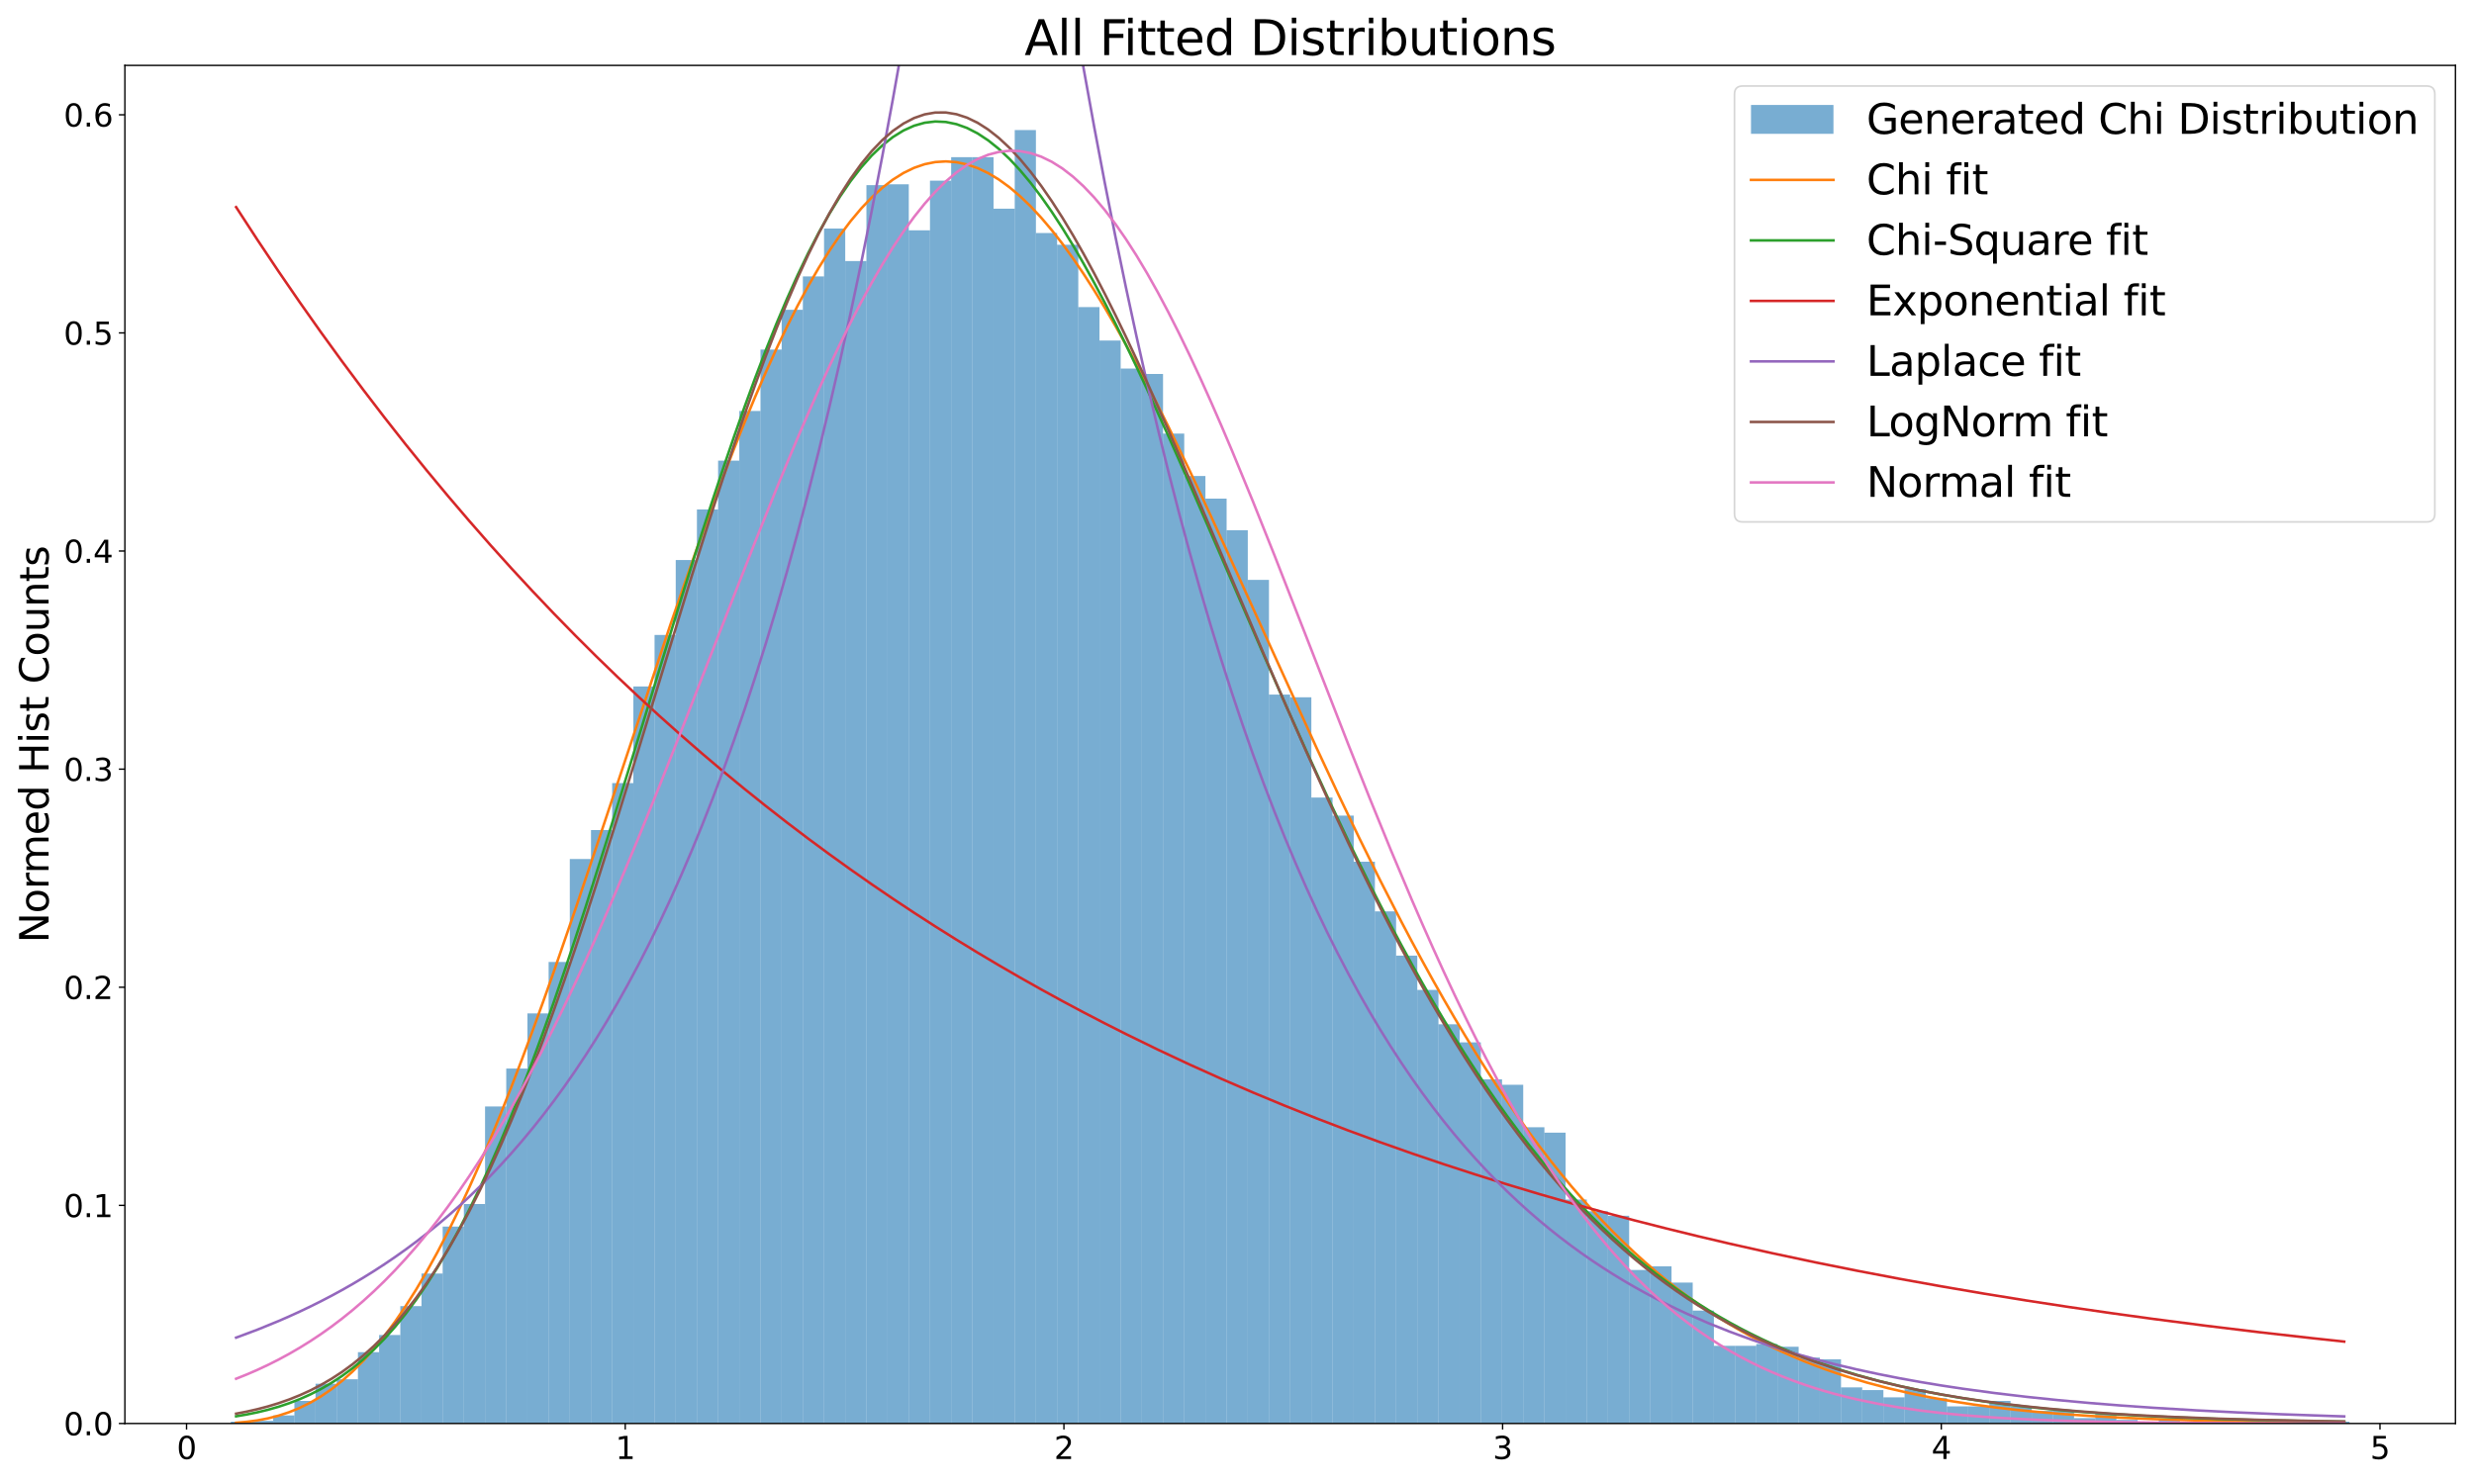 <?xml version="1.0" encoding="utf-8" standalone="no"?>
<!DOCTYPE svg PUBLIC "-//W3C//DTD SVG 1.1//EN"
  "http://www.w3.org/Graphics/SVG/1.1/DTD/svg11.dtd">
<svg xmlns:xlink="http://www.w3.org/1999/xlink" width="1440pt" height="864pt" viewBox="0 0 1440 864" xmlns="http://www.w3.org/2000/svg" version="1.1">
 <defs>
  <style type="text/css">*{stroke-linejoin: round; stroke-linecap: butt}</style>
 </defs>
 <g id="figure_1">
  <g id="patch_1">
   <path d="M 0 864 
L 1440 864 
L 1440 0 
L 0 0 
z
" style="fill: #ffffff"/>
  </g>
  <g id="axes_1">
   <g id="patch_2">
    <path d="M 72.685 828.779 
L 1429.2 828.779 
L 1429.2 38.076 
L 72.685 38.076 
z
" style="fill: #ffffff"/>
   </g>
   <g id="patch_3">
    <path d="M 134.345 828.779 
L 146.677 828.779 
L 146.677 827.728 
L 134.345 827.728 
z
" clip-path="url(#p3c314e9288)" style="fill: #1f77b4; opacity: 0.6"/>
   </g>
   <g id="patch_4">
    <path d="M 146.677 828.779 
L 159.009 828.779 
L 159.009 827.202 
L 146.677 827.202 
z
" clip-path="url(#p3c314e9288)" style="fill: #1f77b4; opacity: 0.6"/>
   </g>
   <g id="patch_5">
    <path d="M 159.009 828.779 
L 171.341 828.779 
L 171.341 824.047 
L 159.009 824.047 
z
" clip-path="url(#p3c314e9288)" style="fill: #1f77b4; opacity: 0.6"/>
   </g>
   <g id="patch_6">
    <path d="M 171.341 828.779 
L 183.673 828.779 
L 183.673 815.633 
L 171.341 815.633 
z
" clip-path="url(#p3c314e9288)" style="fill: #1f77b4; opacity: 0.6"/>
   </g>
   <g id="patch_7">
    <path d="M 183.673 828.779 
L 196.005 828.779 
L 196.005 805.641 
L 183.673 805.641 
z
" clip-path="url(#p3c314e9288)" style="fill: #1f77b4; opacity: 0.6"/>
   </g>
   <g id="patch_8">
    <path d="M 196.005 828.779 
L 208.337 828.779 
L 208.337 803.012 
L 196.005 803.012 
z
" clip-path="url(#p3c314e9288)" style="fill: #1f77b4; opacity: 0.6"/>
   </g>
   <g id="patch_9">
    <path d="M 208.337 828.779 
L 220.669 828.779 
L 220.669 787.235 
L 208.337 787.235 
z
" clip-path="url(#p3c314e9288)" style="fill: #1f77b4; opacity: 0.6"/>
   </g>
   <g id="patch_10">
    <path d="M 220.669 828.779 
L 233.001 828.779 
L 233.001 777.244 
L 220.669 777.244 
z
" clip-path="url(#p3c314e9288)" style="fill: #1f77b4; opacity: 0.6"/>
   </g>
   <g id="patch_11">
    <path d="M 233.001 828.779 
L 245.333 828.779 
L 245.333 760.416 
L 233.001 760.416 
z
" clip-path="url(#p3c314e9288)" style="fill: #1f77b4; opacity: 0.6"/>
   </g>
   <g id="patch_12">
    <path d="M 245.333 828.779 
L 257.665 828.779 
L 257.665 741.484 
L 245.333 741.484 
z
" clip-path="url(#p3c314e9288)" style="fill: #1f77b4; opacity: 0.6"/>
   </g>
   <g id="patch_13">
    <path d="M 257.665 828.779 
L 269.997 828.779 
L 269.997 714.139 
L 257.665 714.139 
z
" clip-path="url(#p3c314e9288)" style="fill: #1f77b4; opacity: 0.6"/>
   </g>
   <g id="patch_14">
    <path d="M 269.997 828.779 
L 282.328 828.779 
L 282.328 700.992 
L 269.997 700.992 
z
" clip-path="url(#p3c314e9288)" style="fill: #1f77b4; opacity: 0.6"/>
   </g>
   <g id="patch_15">
    <path d="M 282.328 828.779 
L 294.66 828.779 
L 294.66 644.198 
L 282.328 644.198 
z
" clip-path="url(#p3c314e9288)" style="fill: #1f77b4; opacity: 0.6"/>
   </g>
   <g id="patch_16">
    <path d="M 294.66 828.779 
L 306.992 828.779 
L 306.992 622.111 
L 294.66 622.111 
z
" clip-path="url(#p3c314e9288)" style="fill: #1f77b4; opacity: 0.6"/>
   </g>
   <g id="patch_17">
    <path d="M 306.992 828.779 
L 319.324 828.779 
L 319.324 590.033 
L 306.992 590.033 
z
" clip-path="url(#p3c314e9288)" style="fill: #1f77b4; opacity: 0.6"/>
   </g>
   <g id="patch_18">
    <path d="M 319.324 828.779 
L 331.656 828.779 
L 331.656 560.058 
L 319.324 560.058 
z
" clip-path="url(#p3c314e9288)" style="fill: #1f77b4; opacity: 0.6"/>
   </g>
   <g id="patch_19">
    <path d="M 331.656 828.779 
L 343.988 828.779 
L 343.988 500.108 
L 331.656 500.108 
z
" clip-path="url(#p3c314e9288)" style="fill: #1f77b4; opacity: 0.6"/>
   </g>
   <g id="patch_20">
    <path d="M 343.988 828.779 
L 356.32 828.779 
L 356.32 483.28 
L 343.988 483.28 
z
" clip-path="url(#p3c314e9288)" style="fill: #1f77b4; opacity: 0.6"/>
   </g>
   <g id="patch_21">
    <path d="M 356.32 828.779 
L 368.652 828.779 
L 368.652 455.935 
L 356.32 455.935 
z
" clip-path="url(#p3c314e9288)" style="fill: #1f77b4; opacity: 0.6"/>
   </g>
   <g id="patch_22">
    <path d="M 368.652 828.779 
L 380.984 828.779 
L 380.984 399.666 
L 368.652 399.666 
z
" clip-path="url(#p3c314e9288)" style="fill: #1f77b4; opacity: 0.6"/>
   </g>
   <g id="patch_23">
    <path d="M 380.984 828.779 
L 393.316 828.779 
L 393.316 369.692 
L 380.984 369.692 
z
" clip-path="url(#p3c314e9288)" style="fill: #1f77b4; opacity: 0.6"/>
   </g>
   <g id="patch_24">
    <path d="M 393.316 828.779 
L 405.648 828.779 
L 405.648 326.044 
L 393.316 326.044 
z
" clip-path="url(#p3c314e9288)" style="fill: #1f77b4; opacity: 0.6"/>
   </g>
   <g id="patch_25">
    <path d="M 405.648 828.779 
L 417.98 828.779 
L 417.98 296.595 
L 405.648 296.595 
z
" clip-path="url(#p3c314e9288)" style="fill: #1f77b4; opacity: 0.6"/>
   </g>
   <g id="patch_26">
    <path d="M 417.98 828.779 
L 430.312 828.779 
L 430.312 268.198 
L 417.98 268.198 
z
" clip-path="url(#p3c314e9288)" style="fill: #1f77b4; opacity: 0.6"/>
   </g>
   <g id="patch_27">
    <path d="M 430.312 828.779 
L 442.644 828.779 
L 442.644 239.275 
L 430.312 239.275 
z
" clip-path="url(#p3c314e9288)" style="fill: #1f77b4; opacity: 0.6"/>
   </g>
   <g id="patch_28">
    <path d="M 442.644 828.779 
L 454.976 828.779 
L 454.976 203.516 
L 442.644 203.516 
z
" clip-path="url(#p3c314e9288)" style="fill: #1f77b4; opacity: 0.6"/>
   </g>
   <g id="patch_29">
    <path d="M 454.976 828.779 
L 467.308 828.779 
L 467.308 180.377 
L 454.976 180.377 
z
" clip-path="url(#p3c314e9288)" style="fill: #1f77b4; opacity: 0.6"/>
   </g>
   <g id="patch_30">
    <path d="M 467.308 828.779 
L 479.64 828.779 
L 479.64 160.92 
L 467.308 160.92 
z
" clip-path="url(#p3c314e9288)" style="fill: #1f77b4; opacity: 0.6"/>
   </g>
   <g id="patch_31">
    <path d="M 479.64 828.779 
L 491.972 828.779 
L 491.972 133.048 
L 479.64 133.048 
z
" clip-path="url(#p3c314e9288)" style="fill: #1f77b4; opacity: 0.6"/>
   </g>
   <g id="patch_32">
    <path d="M 491.972 828.779 
L 504.304 828.779 
L 504.304 151.98 
L 491.972 151.98 
z
" clip-path="url(#p3c314e9288)" style="fill: #1f77b4; opacity: 0.6"/>
   </g>
   <g id="patch_33">
    <path d="M 504.304 828.779 
L 516.636 828.779 
L 516.636 107.806 
L 504.304 107.806 
z
" clip-path="url(#p3c314e9288)" style="fill: #1f77b4; opacity: 0.6"/>
   </g>
   <g id="patch_34">
    <path d="M 516.636 828.779 
L 528.968 828.779 
L 528.968 107.281 
L 516.636 107.281 
z
" clip-path="url(#p3c314e9288)" style="fill: #1f77b4; opacity: 0.6"/>
   </g>
   <g id="patch_35">
    <path d="M 528.968 828.779 
L 541.299 828.779 
L 541.299 134.1 
L 528.968 134.1 
z
" clip-path="url(#p3c314e9288)" style="fill: #1f77b4; opacity: 0.6"/>
   </g>
   <g id="patch_36">
    <path d="M 541.299 828.779 
L 553.631 828.779 
L 553.631 105.177 
L 541.299 105.177 
z
" clip-path="url(#p3c314e9288)" style="fill: #1f77b4; opacity: 0.6"/>
   </g>
   <g id="patch_37">
    <path d="M 553.631 828.779 
L 565.963 828.779 
L 565.963 91.504 
L 553.631 91.504 
z
" clip-path="url(#p3c314e9288)" style="fill: #1f77b4; opacity: 0.6"/>
   </g>
   <g id="patch_38">
    <path d="M 565.963 828.779 
L 578.295 828.779 
L 578.295 91.504 
L 565.963 91.504 
z
" clip-path="url(#p3c314e9288)" style="fill: #1f77b4; opacity: 0.6"/>
   </g>
   <g id="patch_39">
    <path d="M 578.295 828.779 
L 590.627 828.779 
L 590.627 121.479 
L 578.295 121.479 
z
" clip-path="url(#p3c314e9288)" style="fill: #1f77b4; opacity: 0.6"/>
   </g>
   <g id="patch_40">
    <path d="M 590.627 828.779 
L 602.959 828.779 
L 602.959 75.728 
L 590.627 75.728 
z
" clip-path="url(#p3c314e9288)" style="fill: #1f77b4; opacity: 0.6"/>
   </g>
   <g id="patch_41">
    <path d="M 602.959 828.779 
L 615.291 828.779 
L 615.291 135.678 
L 602.959 135.678 
z
" clip-path="url(#p3c314e9288)" style="fill: #1f77b4; opacity: 0.6"/>
   </g>
   <g id="patch_42">
    <path d="M 615.291 828.779 
L 627.623 828.779 
L 627.623 142.514 
L 615.291 142.514 
z
" clip-path="url(#p3c314e9288)" style="fill: #1f77b4; opacity: 0.6"/>
   </g>
   <g id="patch_43">
    <path d="M 627.623 828.779 
L 639.955 828.779 
L 639.955 178.799 
L 627.623 178.799 
z
" clip-path="url(#p3c314e9288)" style="fill: #1f77b4; opacity: 0.6"/>
   </g>
   <g id="patch_44">
    <path d="M 639.955 828.779 
L 652.287 828.779 
L 652.287 198.257 
L 639.955 198.257 
z
" clip-path="url(#p3c314e9288)" style="fill: #1f77b4; opacity: 0.6"/>
   </g>
   <g id="patch_45">
    <path d="M 652.287 828.779 
L 664.619 828.779 
L 664.619 214.559 
L 652.287 214.559 
z
" clip-path="url(#p3c314e9288)" style="fill: #1f77b4; opacity: 0.6"/>
   </g>
   <g id="patch_46">
    <path d="M 664.619 828.779 
L 676.951 828.779 
L 676.951 217.714 
L 664.619 217.714 
z
" clip-path="url(#p3c314e9288)" style="fill: #1f77b4; opacity: 0.6"/>
   </g>
   <g id="patch_47">
    <path d="M 676.951 828.779 
L 689.283 828.779 
L 689.283 252.422 
L 676.951 252.422 
z
" clip-path="url(#p3c314e9288)" style="fill: #1f77b4; opacity: 0.6"/>
   </g>
   <g id="patch_48">
    <path d="M 689.283 828.779 
L 701.615 828.779 
L 701.615 277.138 
L 689.283 277.138 
z
" clip-path="url(#p3c314e9288)" style="fill: #1f77b4; opacity: 0.6"/>
   </g>
   <g id="patch_49">
    <path d="M 701.615 828.779 
L 713.947 828.779 
L 713.947 290.285 
L 701.615 290.285 
z
" clip-path="url(#p3c314e9288)" style="fill: #1f77b4; opacity: 0.6"/>
   </g>
   <g id="patch_50">
    <path d="M 713.947 828.779 
L 726.279 828.779 
L 726.279 308.69 
L 713.947 308.69 
z
" clip-path="url(#p3c314e9288)" style="fill: #1f77b4; opacity: 0.6"/>
   </g>
   <g id="patch_51">
    <path d="M 726.279 828.779 
L 738.611 828.779 
L 738.611 337.613 
L 726.279 337.613 
z
" clip-path="url(#p3c314e9288)" style="fill: #1f77b4; opacity: 0.6"/>
   </g>
   <g id="patch_52">
    <path d="M 738.611 828.779 
L 750.943 828.779 
L 750.943 404.399 
L 738.611 404.399 
z
" clip-path="url(#p3c314e9288)" style="fill: #1f77b4; opacity: 0.6"/>
   </g>
   <g id="patch_53">
    <path d="M 750.943 828.779 
L 763.275 828.779 
L 763.275 405.977 
L 750.943 405.977 
z
" clip-path="url(#p3c314e9288)" style="fill: #1f77b4; opacity: 0.6"/>
   </g>
   <g id="patch_54">
    <path d="M 763.275 828.779 
L 775.607 828.779 
L 775.607 464.349 
L 763.275 464.349 
z
" clip-path="url(#p3c314e9288)" style="fill: #1f77b4; opacity: 0.6"/>
   </g>
   <g id="patch_55">
    <path d="M 775.607 828.779 
L 787.939 828.779 
L 787.939 474.866 
L 775.607 474.866 
z
" clip-path="url(#p3c314e9288)" style="fill: #1f77b4; opacity: 0.6"/>
   </g>
   <g id="patch_56">
    <path d="M 787.939 828.779 
L 800.27 828.779 
L 800.27 501.686 
L 787.939 501.686 
z
" clip-path="url(#p3c314e9288)" style="fill: #1f77b4; opacity: 0.6"/>
   </g>
   <g id="patch_57">
    <path d="M 800.27 828.779 
L 812.602 828.779 
L 812.602 530.609 
L 800.27 530.609 
z
" clip-path="url(#p3c314e9288)" style="fill: #1f77b4; opacity: 0.6"/>
   </g>
   <g id="patch_58">
    <path d="M 812.602 828.779 
L 824.934 828.779 
L 824.934 556.377 
L 812.602 556.377 
z
" clip-path="url(#p3c314e9288)" style="fill: #1f77b4; opacity: 0.6"/>
   </g>
   <g id="patch_59">
    <path d="M 824.934 828.779 
L 837.266 828.779 
L 837.266 576.36 
L 824.934 576.36 
z
" clip-path="url(#p3c314e9288)" style="fill: #1f77b4; opacity: 0.6"/>
   </g>
   <g id="patch_60">
    <path d="M 837.266 828.779 
L 849.598 828.779 
L 849.598 596.343 
L 837.266 596.343 
z
" clip-path="url(#p3c314e9288)" style="fill: #1f77b4; opacity: 0.6"/>
   </g>
   <g id="patch_61">
    <path d="M 849.598 828.779 
L 861.93 828.779 
L 861.93 606.861 
L 849.598 606.861 
z
" clip-path="url(#p3c314e9288)" style="fill: #1f77b4; opacity: 0.6"/>
   </g>
   <g id="patch_62">
    <path d="M 861.93 828.779 
L 874.262 828.779 
L 874.262 628.421 
L 861.93 628.421 
z
" clip-path="url(#p3c314e9288)" style="fill: #1f77b4; opacity: 0.6"/>
   </g>
   <g id="patch_63">
    <path d="M 874.262 828.779 
L 886.594 828.779 
L 886.594 631.577 
L 874.262 631.577 
z
" clip-path="url(#p3c314e9288)" style="fill: #1f77b4; opacity: 0.6"/>
   </g>
   <g id="patch_64">
    <path d="M 886.594 828.779 
L 898.926 828.779 
L 898.926 656.293 
L 886.594 656.293 
z
" clip-path="url(#p3c314e9288)" style="fill: #1f77b4; opacity: 0.6"/>
   </g>
   <g id="patch_65">
    <path d="M 898.926 828.779 
L 911.258 828.779 
L 911.258 659.448 
L 898.926 659.448 
z
" clip-path="url(#p3c314e9288)" style="fill: #1f77b4; opacity: 0.6"/>
   </g>
   <g id="patch_66">
    <path d="M 911.258 828.779 
L 923.59 828.779 
L 923.59 698.363 
L 911.258 698.363 
z
" clip-path="url(#p3c314e9288)" style="fill: #1f77b4; opacity: 0.6"/>
   </g>
   <g id="patch_67">
    <path d="M 923.59 828.779 
L 935.922 828.779 
L 935.922 705.199 
L 923.59 705.199 
z
" clip-path="url(#p3c314e9288)" style="fill: #1f77b4; opacity: 0.6"/>
   </g>
   <g id="patch_68">
    <path d="M 935.922 828.779 
L 948.254 828.779 
L 948.254 707.828 
L 935.922 707.828 
z
" clip-path="url(#p3c314e9288)" style="fill: #1f77b4; opacity: 0.6"/>
   </g>
   <g id="patch_69">
    <path d="M 948.254 828.779 
L 960.586 828.779 
L 960.586 739.381 
L 948.254 739.381 
z
" clip-path="url(#p3c314e9288)" style="fill: #1f77b4; opacity: 0.6"/>
   </g>
   <g id="patch_70">
    <path d="M 960.586 828.779 
L 972.918 828.779 
L 972.918 737.277 
L 960.586 737.277 
z
" clip-path="url(#p3c314e9288)" style="fill: #1f77b4; opacity: 0.6"/>
   </g>
   <g id="patch_71">
    <path d="M 972.918 828.779 
L 985.25 828.779 
L 985.25 746.743 
L 972.918 746.743 
z
" clip-path="url(#p3c314e9288)" style="fill: #1f77b4; opacity: 0.6"/>
   </g>
   <g id="patch_72">
    <path d="M 985.25 828.779 
L 997.582 828.779 
L 997.582 763.045 
L 985.25 763.045 
z
" clip-path="url(#p3c314e9288)" style="fill: #1f77b4; opacity: 0.6"/>
   </g>
   <g id="patch_73">
    <path d="M 997.582 828.779 
L 1009.914 828.779 
L 1009.914 783.554 
L 997.582 783.554 
z
" clip-path="url(#p3c314e9288)" style="fill: #1f77b4; opacity: 0.6"/>
   </g>
   <g id="patch_74">
    <path d="M 1009.914 828.779 
L 1022.246 828.779 
L 1022.246 783.554 
L 1009.914 783.554 
z
" clip-path="url(#p3c314e9288)" style="fill: #1f77b4; opacity: 0.6"/>
   </g>
   <g id="patch_75">
    <path d="M 1022.246 828.779 
L 1034.578 828.779 
L 1034.578 782.502 
L 1022.246 782.502 
z
" clip-path="url(#p3c314e9288)" style="fill: #1f77b4; opacity: 0.6"/>
   </g>
   <g id="patch_76">
    <path d="M 1034.578 828.779 
L 1046.909 828.779 
L 1046.909 784.08 
L 1034.578 784.08 
z
" clip-path="url(#p3c314e9288)" style="fill: #1f77b4; opacity: 0.6"/>
   </g>
   <g id="patch_77">
    <path d="M 1046.909 828.779 
L 1059.241 828.779 
L 1059.241 790.391 
L 1046.909 790.391 
z
" clip-path="url(#p3c314e9288)" style="fill: #1f77b4; opacity: 0.6"/>
   </g>
   <g id="patch_78">
    <path d="M 1059.241 828.779 
L 1071.573 828.779 
L 1071.573 791.442 
L 1059.241 791.442 
z
" clip-path="url(#p3c314e9288)" style="fill: #1f77b4; opacity: 0.6"/>
   </g>
   <g id="patch_79">
    <path d="M 1071.573 828.779 
L 1083.905 828.779 
L 1083.905 807.744 
L 1071.573 807.744 
z
" clip-path="url(#p3c314e9288)" style="fill: #1f77b4; opacity: 0.6"/>
   </g>
   <g id="patch_80">
    <path d="M 1083.905 828.779 
L 1096.237 828.779 
L 1096.237 809.322 
L 1083.905 809.322 
z
" clip-path="url(#p3c314e9288)" style="fill: #1f77b4; opacity: 0.6"/>
   </g>
   <g id="patch_81">
    <path d="M 1096.237 828.779 
L 1108.569 828.779 
L 1108.569 813.529 
L 1096.237 813.529 
z
" clip-path="url(#p3c314e9288)" style="fill: #1f77b4; opacity: 0.6"/>
   </g>
   <g id="patch_82">
    <path d="M 1108.569 828.779 
L 1120.901 828.779 
L 1120.901 808.796 
L 1108.569 808.796 
z
" clip-path="url(#p3c314e9288)" style="fill: #1f77b4; opacity: 0.6"/>
   </g>
   <g id="patch_83">
    <path d="M 1120.901 828.779 
L 1133.233 828.779 
L 1133.233 814.055 
L 1120.901 814.055 
z
" clip-path="url(#p3c314e9288)" style="fill: #1f77b4; opacity: 0.6"/>
   </g>
   <g id="patch_84">
    <path d="M 1133.233 828.779 
L 1145.565 828.779 
L 1145.565 818.788 
L 1133.233 818.788 
z
" clip-path="url(#p3c314e9288)" style="fill: #1f77b4; opacity: 0.6"/>
   </g>
   <g id="patch_85">
    <path d="M 1145.565 828.779 
L 1157.897 828.779 
L 1157.897 818.788 
L 1145.565 818.788 
z
" clip-path="url(#p3c314e9288)" style="fill: #1f77b4; opacity: 0.6"/>
   </g>
   <g id="patch_86">
    <path d="M 1157.897 828.779 
L 1170.229 828.779 
L 1170.229 815.633 
L 1157.897 815.633 
z
" clip-path="url(#p3c314e9288)" style="fill: #1f77b4; opacity: 0.6"/>
   </g>
   <g id="patch_87">
    <path d="M 1170.229 828.779 
L 1182.561 828.779 
L 1182.561 818.788 
L 1170.229 818.788 
z
" clip-path="url(#p3c314e9288)" style="fill: #1f77b4; opacity: 0.6"/>
   </g>
   <g id="patch_88">
    <path d="M 1182.561 828.779 
L 1194.893 828.779 
L 1194.893 821.417 
L 1182.561 821.417 
z
" clip-path="url(#p3c314e9288)" style="fill: #1f77b4; opacity: 0.6"/>
   </g>
   <g id="patch_89">
    <path d="M 1194.893 828.779 
L 1207.225 828.779 
L 1207.225 820.891 
L 1194.893 820.891 
z
" clip-path="url(#p3c314e9288)" style="fill: #1f77b4; opacity: 0.6"/>
   </g>
   <g id="patch_90">
    <path d="M 1207.225 828.779 
L 1219.557 828.779 
L 1219.557 825.624 
L 1207.225 825.624 
z
" clip-path="url(#p3c314e9288)" style="fill: #1f77b4; opacity: 0.6"/>
   </g>
   <g id="patch_91">
    <path d="M 1219.557 828.779 
L 1231.889 828.779 
L 1231.889 822.995 
L 1219.557 822.995 
z
" clip-path="url(#p3c314e9288)" style="fill: #1f77b4; opacity: 0.6"/>
   </g>
   <g id="patch_92">
    <path d="M 1231.889 828.779 
L 1244.221 828.779 
L 1244.221 826.676 
L 1231.889 826.676 
z
" clip-path="url(#p3c314e9288)" style="fill: #1f77b4; opacity: 0.6"/>
   </g>
   <g id="patch_93">
    <path d="M 1244.221 828.779 
L 1256.553 828.779 
L 1256.553 828.254 
L 1244.221 828.254 
z
" clip-path="url(#p3c314e9288)" style="fill: #1f77b4; opacity: 0.6"/>
   </g>
   <g id="patch_94">
    <path d="M 1256.553 828.779 
L 1268.885 828.779 
L 1268.885 826.15 
L 1256.553 826.15 
z
" clip-path="url(#p3c314e9288)" style="fill: #1f77b4; opacity: 0.6"/>
   </g>
   <g id="patch_95">
    <path d="M 1268.885 828.779 
L 1281.217 828.779 
L 1281.217 827.728 
L 1268.885 827.728 
z
" clip-path="url(#p3c314e9288)" style="fill: #1f77b4; opacity: 0.6"/>
   </g>
   <g id="patch_96">
    <path d="M 1281.217 828.779 
L 1293.549 828.779 
L 1293.549 827.202 
L 1281.217 827.202 
z
" clip-path="url(#p3c314e9288)" style="fill: #1f77b4; opacity: 0.6"/>
   </g>
   <g id="patch_97">
    <path d="M 1293.549 828.779 
L 1305.88 828.779 
L 1305.88 826.676 
L 1293.549 826.676 
z
" clip-path="url(#p3c314e9288)" style="fill: #1f77b4; opacity: 0.6"/>
   </g>
   <g id="patch_98">
    <path d="M 1305.88 828.779 
L 1318.212 828.779 
L 1318.212 828.254 
L 1305.88 828.254 
z
" clip-path="url(#p3c314e9288)" style="fill: #1f77b4; opacity: 0.6"/>
   </g>
   <g id="patch_99">
    <path d="M 1318.212 828.779 
L 1330.544 828.779 
L 1330.544 827.728 
L 1318.212 827.728 
z
" clip-path="url(#p3c314e9288)" style="fill: #1f77b4; opacity: 0.6"/>
   </g>
   <g id="patch_100">
    <path d="M 1330.544 828.779 
L 1342.876 828.779 
L 1342.876 828.254 
L 1330.544 828.254 
z
" clip-path="url(#p3c314e9288)" style="fill: #1f77b4; opacity: 0.6"/>
   </g>
   <g id="patch_101">
    <path d="M 1342.876 828.779 
L 1355.208 828.779 
L 1355.208 828.254 
L 1342.876 828.254 
z
" clip-path="url(#p3c314e9288)" style="fill: #1f77b4; opacity: 0.6"/>
   </g>
   <g id="patch_102">
    <path d="M 1355.208 828.779 
L 1367.54 828.779 
L 1367.54 827.728 
L 1355.208 827.728 
z
" clip-path="url(#p3c314e9288)" style="fill: #1f77b4; opacity: 0.6"/>
   </g>
   <g id="matplotlib.axis_1">
    <g id="xtick_1">
     <g id="line2d_1">
      <defs>
       <path id="mb855c7804a" d="M 0 0 
L 0 3.5 
" style="stroke: #000000; stroke-width: 0.8"/>
      </defs>
      <g>
       <use xlink:href="#mb855c7804a" x="108.584" y="828.779" style="stroke: #000000; stroke-width: 0.8"/>
      </g>
     </g>
     <g id="text_1">
      <!-- 0 -->
      <g transform="translate(102.858 849.457) scale(0.18 -0.18)">
       <defs>
        <path id="DejaVuSans-30" d="M 2034 4250 
Q 1547 4250 1301 3770 
Q 1056 3291 1056 2328 
Q 1056 1369 1301 889 
Q 1547 409 2034 409 
Q 2525 409 2770 889 
Q 3016 1369 3016 2328 
Q 3016 3291 2770 3770 
Q 2525 4250 2034 4250 
z
M 2034 4750 
Q 2819 4750 3233 4129 
Q 3647 3509 3647 2328 
Q 3647 1150 3233 529 
Q 2819 -91 2034 -91 
Q 1250 -91 836 529 
Q 422 1150 422 2328 
Q 422 3509 836 4129 
Q 1250 4750 2034 4750 
z
" transform="scale(0.016)"/>
       </defs>
       <use xlink:href="#DejaVuSans-30"/>
      </g>
     </g>
    </g>
    <g id="xtick_2">
     <g id="line2d_2">
      <g>
       <use xlink:href="#mb855c7804a" x="363.922" y="828.779" style="stroke: #000000; stroke-width: 0.8"/>
      </g>
     </g>
     <g id="text_2">
      <!-- 1 -->
      <g transform="translate(358.196 849.457) scale(0.18 -0.18)">
       <defs>
        <path id="DejaVuSans-31" d="M 794 531 
L 1825 531 
L 1825 4091 
L 703 3866 
L 703 4441 
L 1819 4666 
L 2450 4666 
L 2450 531 
L 3481 531 
L 3481 0 
L 794 0 
L 794 531 
z
" transform="scale(0.016)"/>
       </defs>
       <use xlink:href="#DejaVuSans-31"/>
      </g>
     </g>
    </g>
    <g id="xtick_3">
     <g id="line2d_3">
      <g>
       <use xlink:href="#mb855c7804a" x="619.259" y="828.779" style="stroke: #000000; stroke-width: 0.8"/>
      </g>
     </g>
     <g id="text_3">
      <!-- 2 -->
      <g transform="translate(613.533 849.457) scale(0.18 -0.18)">
       <defs>
        <path id="DejaVuSans-32" d="M 1228 531 
L 3431 531 
L 3431 0 
L 469 0 
L 469 531 
Q 828 903 1448 1529 
Q 2069 2156 2228 2338 
Q 2531 2678 2651 2914 
Q 2772 3150 2772 3378 
Q 2772 3750 2511 3984 
Q 2250 4219 1831 4219 
Q 1534 4219 1204 4116 
Q 875 4013 500 3803 
L 500 4441 
Q 881 4594 1212 4672 
Q 1544 4750 1819 4750 
Q 2544 4750 2975 4387 
Q 3406 4025 3406 3419 
Q 3406 3131 3298 2873 
Q 3191 2616 2906 2266 
Q 2828 2175 2409 1742 
Q 1991 1309 1228 531 
z
" transform="scale(0.016)"/>
       </defs>
       <use xlink:href="#DejaVuSans-32"/>
      </g>
     </g>
    </g>
    <g id="xtick_4">
     <g id="line2d_4">
      <g>
       <use xlink:href="#mb855c7804a" x="874.597" y="828.779" style="stroke: #000000; stroke-width: 0.8"/>
      </g>
     </g>
     <g id="text_4">
      <!-- 3 -->
      <g transform="translate(868.871 849.457) scale(0.18 -0.18)">
       <defs>
        <path id="DejaVuSans-33" d="M 2597 2516 
Q 3050 2419 3304 2112 
Q 3559 1806 3559 1356 
Q 3559 666 3084 287 
Q 2609 -91 1734 -91 
Q 1441 -91 1130 -33 
Q 819 25 488 141 
L 488 750 
Q 750 597 1062 519 
Q 1375 441 1716 441 
Q 2309 441 2620 675 
Q 2931 909 2931 1356 
Q 2931 1769 2642 2001 
Q 2353 2234 1838 2234 
L 1294 2234 
L 1294 2753 
L 1863 2753 
Q 2328 2753 2575 2939 
Q 2822 3125 2822 3475 
Q 2822 3834 2567 4026 
Q 2313 4219 1838 4219 
Q 1578 4219 1281 4162 
Q 984 4106 628 3988 
L 628 4550 
Q 988 4650 1302 4700 
Q 1616 4750 1894 4750 
Q 2613 4750 3031 4423 
Q 3450 4097 3450 3541 
Q 3450 3153 3228 2886 
Q 3006 2619 2597 2516 
z
" transform="scale(0.016)"/>
       </defs>
       <use xlink:href="#DejaVuSans-33"/>
      </g>
     </g>
    </g>
    <g id="xtick_5">
     <g id="line2d_5">
      <g>
       <use xlink:href="#mb855c7804a" x="1129.934" y="828.779" style="stroke: #000000; stroke-width: 0.8"/>
      </g>
     </g>
     <g id="text_5">
      <!-- 4 -->
      <g transform="translate(1124.208 849.457) scale(0.18 -0.18)">
       <defs>
        <path id="DejaVuSans-34" d="M 2419 4116 
L 825 1625 
L 2419 1625 
L 2419 4116 
z
M 2253 4666 
L 3047 4666 
L 3047 1625 
L 3713 1625 
L 3713 1100 
L 3047 1100 
L 3047 0 
L 2419 0 
L 2419 1100 
L 313 1100 
L 313 1709 
L 2253 4666 
z
" transform="scale(0.016)"/>
       </defs>
       <use xlink:href="#DejaVuSans-34"/>
      </g>
     </g>
    </g>
    <g id="xtick_6">
     <g id="line2d_6">
      <g>
       <use xlink:href="#mb855c7804a" x="1385.272" y="828.779" style="stroke: #000000; stroke-width: 0.8"/>
      </g>
     </g>
     <g id="text_6">
      <!-- 5 -->
      <g transform="translate(1379.546 849.457) scale(0.18 -0.18)">
       <defs>
        <path id="DejaVuSans-35" d="M 691 4666 
L 3169 4666 
L 3169 4134 
L 1269 4134 
L 1269 2991 
Q 1406 3038 1543 3061 
Q 1681 3084 1819 3084 
Q 2600 3084 3056 2656 
Q 3513 2228 3513 1497 
Q 3513 744 3044 326 
Q 2575 -91 1722 -91 
Q 1428 -91 1123 -41 
Q 819 9 494 109 
L 494 744 
Q 775 591 1075 516 
Q 1375 441 1709 441 
Q 2250 441 2565 725 
Q 2881 1009 2881 1497 
Q 2881 1984 2565 2268 
Q 2250 2553 1709 2553 
Q 1456 2553 1204 2497 
Q 953 2441 691 2322 
L 691 4666 
z
" transform="scale(0.016)"/>
       </defs>
       <use xlink:href="#DejaVuSans-35"/>
      </g>
     </g>
    </g>
   </g>
   <g id="matplotlib.axis_2">
    <g id="ytick_1">
     <g id="line2d_7">
      <defs>
       <path id="m3ad43851cd" d="M 0 0 
L -3.5 0 
" style="stroke: #000000; stroke-width: 0.8"/>
      </defs>
      <g>
       <use xlink:href="#m3ad43851cd" x="72.685" y="828.779" style="stroke: #000000; stroke-width: 0.8"/>
      </g>
     </g>
     <g id="text_7">
      <!-- 0.0 -->
      <g transform="translate(37.06 835.618) scale(0.18 -0.18)">
       <defs>
        <path id="DejaVuSans-2e" d="M 684 794 
L 1344 794 
L 1344 0 
L 684 0 
L 684 794 
z
" transform="scale(0.016)"/>
       </defs>
       <use xlink:href="#DejaVuSans-30"/>
       <use xlink:href="#DejaVuSans-2e" x="63.623"/>
       <use xlink:href="#DejaVuSans-30" x="95.41"/>
      </g>
     </g>
    </g>
    <g id="ytick_2">
     <g id="line2d_8">
      <g>
       <use xlink:href="#m3ad43851cd" x="72.685" y="701.79" style="stroke: #000000; stroke-width: 0.8"/>
      </g>
     </g>
     <g id="text_8">
      <!-- 0.1 -->
      <g transform="translate(37.06 708.628) scale(0.18 -0.18)">
       <use xlink:href="#DejaVuSans-30"/>
       <use xlink:href="#DejaVuSans-2e" x="63.623"/>
       <use xlink:href="#DejaVuSans-31" x="95.41"/>
      </g>
     </g>
    </g>
    <g id="ytick_3">
     <g id="line2d_9">
      <g>
       <use xlink:href="#m3ad43851cd" x="72.685" y="574.8" style="stroke: #000000; stroke-width: 0.8"/>
      </g>
     </g>
     <g id="text_9">
      <!-- 0.2 -->
      <g transform="translate(37.06 581.638) scale(0.18 -0.18)">
       <use xlink:href="#DejaVuSans-30"/>
       <use xlink:href="#DejaVuSans-2e" x="63.623"/>
       <use xlink:href="#DejaVuSans-32" x="95.41"/>
      </g>
     </g>
    </g>
    <g id="ytick_4">
     <g id="line2d_10">
      <g>
       <use xlink:href="#m3ad43851cd" x="72.685" y="447.81" style="stroke: #000000; stroke-width: 0.8"/>
      </g>
     </g>
     <g id="text_10">
      <!-- 0.3 -->
      <g transform="translate(37.06 454.649) scale(0.18 -0.18)">
       <use xlink:href="#DejaVuSans-30"/>
       <use xlink:href="#DejaVuSans-2e" x="63.623"/>
       <use xlink:href="#DejaVuSans-33" x="95.41"/>
      </g>
     </g>
    </g>
    <g id="ytick_5">
     <g id="line2d_11">
      <g>
       <use xlink:href="#m3ad43851cd" x="72.685" y="320.82" style="stroke: #000000; stroke-width: 0.8"/>
      </g>
     </g>
     <g id="text_11">
      <!-- 0.4 -->
      <g transform="translate(37.06 327.659) scale(0.18 -0.18)">
       <use xlink:href="#DejaVuSans-30"/>
       <use xlink:href="#DejaVuSans-2e" x="63.623"/>
       <use xlink:href="#DejaVuSans-34" x="95.41"/>
      </g>
     </g>
    </g>
    <g id="ytick_6">
     <g id="line2d_12">
      <g>
       <use xlink:href="#m3ad43851cd" x="72.685" y="193.831" style="stroke: #000000; stroke-width: 0.8"/>
      </g>
     </g>
     <g id="text_12">
      <!-- 0.5 -->
      <g transform="translate(37.06 200.669) scale(0.18 -0.18)">
       <use xlink:href="#DejaVuSans-30"/>
       <use xlink:href="#DejaVuSans-2e" x="63.623"/>
       <use xlink:href="#DejaVuSans-35" x="95.41"/>
      </g>
     </g>
    </g>
    <g id="ytick_7">
     <g id="line2d_13">
      <g>
       <use xlink:href="#m3ad43851cd" x="72.685" y="66.841" style="stroke: #000000; stroke-width: 0.8"/>
      </g>
     </g>
     <g id="text_13">
      <!-- 0.6 -->
      <g transform="translate(37.06 73.679) scale(0.18 -0.18)">
       <defs>
        <path id="DejaVuSans-36" d="M 2113 2584 
Q 1688 2584 1439 2293 
Q 1191 2003 1191 1497 
Q 1191 994 1439 701 
Q 1688 409 2113 409 
Q 2538 409 2786 701 
Q 3034 994 3034 1497 
Q 3034 2003 2786 2293 
Q 2538 2584 2113 2584 
z
M 3366 4563 
L 3366 3988 
Q 3128 4100 2886 4159 
Q 2644 4219 2406 4219 
Q 1781 4219 1451 3797 
Q 1122 3375 1075 2522 
Q 1259 2794 1537 2939 
Q 1816 3084 2150 3084 
Q 2853 3084 3261 2657 
Q 3669 2231 3669 1497 
Q 3669 778 3244 343 
Q 2819 -91 2113 -91 
Q 1303 -91 875 529 
Q 447 1150 447 2328 
Q 447 3434 972 4092 
Q 1497 4750 2381 4750 
Q 2619 4750 2861 4703 
Q 3103 4656 3366 4563 
z
" transform="scale(0.016)"/>
       </defs>
       <use xlink:href="#DejaVuSans-30"/>
       <use xlink:href="#DejaVuSans-2e" x="63.623"/>
       <use xlink:href="#DejaVuSans-36" x="95.41"/>
      </g>
     </g>
    </g>
    <g id="text_14">
     <!-- Normed Hist Counts -->
     <g transform="translate(28.276 548.967) rotate(-90) scale(0.23 -0.23)">
      <defs>
       <path id="DejaVuSans-4e" d="M 628 4666 
L 1478 4666 
L 3547 763 
L 3547 4666 
L 4159 4666 
L 4159 0 
L 3309 0 
L 1241 3903 
L 1241 0 
L 628 0 
L 628 4666 
z
" transform="scale(0.016)"/>
       <path id="DejaVuSans-6f" d="M 1959 3097 
Q 1497 3097 1228 2736 
Q 959 2375 959 1747 
Q 959 1119 1226 758 
Q 1494 397 1959 397 
Q 2419 397 2687 759 
Q 2956 1122 2956 1747 
Q 2956 2369 2687 2733 
Q 2419 3097 1959 3097 
z
M 1959 3584 
Q 2709 3584 3137 3096 
Q 3566 2609 3566 1747 
Q 3566 888 3137 398 
Q 2709 -91 1959 -91 
Q 1206 -91 779 398 
Q 353 888 353 1747 
Q 353 2609 779 3096 
Q 1206 3584 1959 3584 
z
" transform="scale(0.016)"/>
       <path id="DejaVuSans-72" d="M 2631 2963 
Q 2534 3019 2420 3045 
Q 2306 3072 2169 3072 
Q 1681 3072 1420 2755 
Q 1159 2438 1159 1844 
L 1159 0 
L 581 0 
L 581 3500 
L 1159 3500 
L 1159 2956 
Q 1341 3275 1631 3429 
Q 1922 3584 2338 3584 
Q 2397 3584 2469 3576 
Q 2541 3569 2628 3553 
L 2631 2963 
z
" transform="scale(0.016)"/>
       <path id="DejaVuSans-6d" d="M 3328 2828 
Q 3544 3216 3844 3400 
Q 4144 3584 4550 3584 
Q 5097 3584 5394 3201 
Q 5691 2819 5691 2113 
L 5691 0 
L 5113 0 
L 5113 2094 
Q 5113 2597 4934 2840 
Q 4756 3084 4391 3084 
Q 3944 3084 3684 2787 
Q 3425 2491 3425 1978 
L 3425 0 
L 2847 0 
L 2847 2094 
Q 2847 2600 2669 2842 
Q 2491 3084 2119 3084 
Q 1678 3084 1418 2786 
Q 1159 2488 1159 1978 
L 1159 0 
L 581 0 
L 581 3500 
L 1159 3500 
L 1159 2956 
Q 1356 3278 1631 3431 
Q 1906 3584 2284 3584 
Q 2666 3584 2933 3390 
Q 3200 3197 3328 2828 
z
" transform="scale(0.016)"/>
       <path id="DejaVuSans-65" d="M 3597 1894 
L 3597 1613 
L 953 1613 
Q 991 1019 1311 708 
Q 1631 397 2203 397 
Q 2534 397 2845 478 
Q 3156 559 3463 722 
L 3463 178 
Q 3153 47 2828 -22 
Q 2503 -91 2169 -91 
Q 1331 -91 842 396 
Q 353 884 353 1716 
Q 353 2575 817 3079 
Q 1281 3584 2069 3584 
Q 2775 3584 3186 3129 
Q 3597 2675 3597 1894 
z
M 3022 2063 
Q 3016 2534 2758 2815 
Q 2500 3097 2075 3097 
Q 1594 3097 1305 2825 
Q 1016 2553 972 2059 
L 3022 2063 
z
" transform="scale(0.016)"/>
       <path id="DejaVuSans-64" d="M 2906 2969 
L 2906 4863 
L 3481 4863 
L 3481 0 
L 2906 0 
L 2906 525 
Q 2725 213 2448 61 
Q 2172 -91 1784 -91 
Q 1150 -91 751 415 
Q 353 922 353 1747 
Q 353 2572 751 3078 
Q 1150 3584 1784 3584 
Q 2172 3584 2448 3432 
Q 2725 3281 2906 2969 
z
M 947 1747 
Q 947 1113 1208 752 
Q 1469 391 1925 391 
Q 2381 391 2643 752 
Q 2906 1113 2906 1747 
Q 2906 2381 2643 2742 
Q 2381 3103 1925 3103 
Q 1469 3103 1208 2742 
Q 947 2381 947 1747 
z
" transform="scale(0.016)"/>
       <path id="DejaVuSans-20" transform="scale(0.016)"/>
       <path id="DejaVuSans-48" d="M 628 4666 
L 1259 4666 
L 1259 2753 
L 3553 2753 
L 3553 4666 
L 4184 4666 
L 4184 0 
L 3553 0 
L 3553 2222 
L 1259 2222 
L 1259 0 
L 628 0 
L 628 4666 
z
" transform="scale(0.016)"/>
       <path id="DejaVuSans-69" d="M 603 3500 
L 1178 3500 
L 1178 0 
L 603 0 
L 603 3500 
z
M 603 4863 
L 1178 4863 
L 1178 4134 
L 603 4134 
L 603 4863 
z
" transform="scale(0.016)"/>
       <path id="DejaVuSans-73" d="M 2834 3397 
L 2834 2853 
Q 2591 2978 2328 3040 
Q 2066 3103 1784 3103 
Q 1356 3103 1142 2972 
Q 928 2841 928 2578 
Q 928 2378 1081 2264 
Q 1234 2150 1697 2047 
L 1894 2003 
Q 2506 1872 2764 1633 
Q 3022 1394 3022 966 
Q 3022 478 2636 193 
Q 2250 -91 1575 -91 
Q 1294 -91 989 -36 
Q 684 19 347 128 
L 347 722 
Q 666 556 975 473 
Q 1284 391 1588 391 
Q 1994 391 2212 530 
Q 2431 669 2431 922 
Q 2431 1156 2273 1281 
Q 2116 1406 1581 1522 
L 1381 1569 
Q 847 1681 609 1914 
Q 372 2147 372 2553 
Q 372 3047 722 3315 
Q 1072 3584 1716 3584 
Q 2034 3584 2315 3537 
Q 2597 3491 2834 3397 
z
" transform="scale(0.016)"/>
       <path id="DejaVuSans-74" d="M 1172 4494 
L 1172 3500 
L 2356 3500 
L 2356 3053 
L 1172 3053 
L 1172 1153 
Q 1172 725 1289 603 
Q 1406 481 1766 481 
L 2356 481 
L 2356 0 
L 1766 0 
Q 1100 0 847 248 
Q 594 497 594 1153 
L 594 3053 
L 172 3053 
L 172 3500 
L 594 3500 
L 594 4494 
L 1172 4494 
z
" transform="scale(0.016)"/>
       <path id="DejaVuSans-43" d="M 4122 4306 
L 4122 3641 
Q 3803 3938 3442 4084 
Q 3081 4231 2675 4231 
Q 1875 4231 1450 3742 
Q 1025 3253 1025 2328 
Q 1025 1406 1450 917 
Q 1875 428 2675 428 
Q 3081 428 3442 575 
Q 3803 722 4122 1019 
L 4122 359 
Q 3791 134 3420 21 
Q 3050 -91 2638 -91 
Q 1578 -91 968 557 
Q 359 1206 359 2328 
Q 359 3453 968 4101 
Q 1578 4750 2638 4750 
Q 3056 4750 3426 4639 
Q 3797 4528 4122 4306 
z
" transform="scale(0.016)"/>
       <path id="DejaVuSans-75" d="M 544 1381 
L 544 3500 
L 1119 3500 
L 1119 1403 
Q 1119 906 1312 657 
Q 1506 409 1894 409 
Q 2359 409 2629 706 
Q 2900 1003 2900 1516 
L 2900 3500 
L 3475 3500 
L 3475 0 
L 2900 0 
L 2900 538 
Q 2691 219 2414 64 
Q 2138 -91 1772 -91 
Q 1169 -91 856 284 
Q 544 659 544 1381 
z
M 1991 3584 
L 1991 3584 
z
" transform="scale(0.016)"/>
       <path id="DejaVuSans-6e" d="M 3513 2113 
L 3513 0 
L 2938 0 
L 2938 2094 
Q 2938 2591 2744 2837 
Q 2550 3084 2163 3084 
Q 1697 3084 1428 2787 
Q 1159 2491 1159 1978 
L 1159 0 
L 581 0 
L 581 3500 
L 1159 3500 
L 1159 2956 
Q 1366 3272 1645 3428 
Q 1925 3584 2291 3584 
Q 2894 3584 3203 3211 
Q 3513 2838 3513 2113 
z
" transform="scale(0.016)"/>
      </defs>
      <use xlink:href="#DejaVuSans-4e"/>
      <use xlink:href="#DejaVuSans-6f" x="74.805"/>
      <use xlink:href="#DejaVuSans-72" x="135.986"/>
      <use xlink:href="#DejaVuSans-6d" x="175.35"/>
      <use xlink:href="#DejaVuSans-65" x="272.762"/>
      <use xlink:href="#DejaVuSans-64" x="334.285"/>
      <use xlink:href="#DejaVuSans-20" x="397.762"/>
      <use xlink:href="#DejaVuSans-48" x="429.549"/>
      <use xlink:href="#DejaVuSans-69" x="504.744"/>
      <use xlink:href="#DejaVuSans-73" x="532.527"/>
      <use xlink:href="#DejaVuSans-74" x="584.627"/>
      <use xlink:href="#DejaVuSans-20" x="623.836"/>
      <use xlink:href="#DejaVuSans-43" x="655.623"/>
      <use xlink:href="#DejaVuSans-6f" x="725.447"/>
      <use xlink:href="#DejaVuSans-75" x="786.629"/>
      <use xlink:href="#DejaVuSans-6e" x="850.008"/>
      <use xlink:href="#DejaVuSans-74" x="913.387"/>
      <use xlink:href="#DejaVuSans-73" x="952.596"/>
     </g>
    </g>
   </g>
   <g id="line2d_14">
    <path d="M 137.428 828.327 
L 143.594 827.795 
L 149.76 826.971 
L 155.926 825.799 
L 162.092 824.227 
L 168.258 822.208 
L 174.424 819.697 
L 180.59 816.653 
L 186.756 813.039 
L 192.922 808.823 
L 199.088 803.975 
L 205.254 798.469 
L 211.42 792.285 
L 217.586 785.405 
L 223.752 777.818 
L 229.918 769.514 
L 236.084 760.488 
L 242.25 750.742 
L 248.416 740.278 
L 254.582 729.105 
L 260.748 717.235 
L 266.914 704.685 
L 273.08 691.473 
L 279.246 677.625 
L 285.411 663.167 
L 291.577 648.129 
L 297.743 632.546 
L 303.909 616.455 
L 310.075 599.894 
L 316.241 582.907 
L 322.407 565.538 
L 334.739 529.842 
L 347.071 493.201 
L 390.233 363.624 
L 402.565 327.999 
L 408.731 310.682 
L 414.897 293.763 
L 421.063 277.288 
L 427.229 261.305 
L 433.395 245.857 
L 439.561 230.986 
L 445.727 216.731 
L 451.893 203.13 
L 458.059 190.218 
L 464.225 178.026 
L 470.391 166.584 
L 476.557 155.917 
L 482.723 146.05 
L 488.889 137.002 
L 495.055 128.792 
L 501.221 121.433 
L 507.387 114.937 
L 513.553 109.312 
L 519.719 104.565 
L 525.885 100.696 
L 532.051 97.707 
L 538.216 95.594 
L 544.382 94.351 
L 550.548 93.97 
L 556.714 94.439 
L 562.88 95.746 
L 569.046 97.874 
L 575.212 100.805 
L 581.378 104.52 
L 587.544 108.996 
L 593.71 114.209 
L 599.876 120.135 
L 606.042 126.746 
L 612.208 134.015 
L 618.374 141.91 
L 624.54 150.403 
L 630.706 159.461 
L 636.872 169.053 
L 643.038 179.145 
L 649.204 189.704 
L 655.37 200.697 
L 661.536 212.089 
L 667.702 223.848 
L 673.868 235.938 
L 680.034 248.326 
L 692.366 273.865 
L 704.698 300.203 
L 717.03 327.088 
L 766.358 435.548 
L 778.69 461.902 
L 791.021 487.621 
L 803.353 512.574 
L 815.685 536.649 
L 821.851 548.329 
L 828.017 559.756 
L 834.183 570.923 
L 840.349 581.821 
L 846.515 592.445 
L 852.681 602.789 
L 858.847 612.848 
L 865.013 622.621 
L 871.179 632.102 
L 877.345 641.293 
L 883.511 650.191 
L 889.677 658.796 
L 895.843 667.11 
L 902.009 675.134 
L 908.175 682.87 
L 914.341 690.321 
L 920.507 697.49 
L 926.673 704.381 
L 932.839 710.997 
L 939.005 717.345 
L 945.171 723.429 
L 951.337 729.253 
L 957.503 734.825 
L 963.669 740.15 
L 969.835 745.234 
L 976.001 750.084 
L 982.167 754.707 
L 988.333 759.108 
L 994.499 763.295 
L 1000.665 767.275 
L 1006.831 771.054 
L 1012.997 774.64 
L 1019.163 778.039 
L 1025.329 781.259 
L 1031.495 784.306 
L 1037.661 787.188 
L 1043.827 789.91 
L 1049.992 792.479 
L 1056.158 794.903 
L 1062.324 797.187 
L 1068.49 799.337 
L 1074.656 801.361 
L 1086.988 805.05 
L 1099.32 808.299 
L 1111.652 811.153 
L 1123.984 813.65 
L 1136.316 815.83 
L 1148.648 817.725 
L 1160.98 819.369 
L 1173.312 820.79 
L 1185.644 822.015 
L 1197.976 823.068 
L 1216.474 824.37 
L 1234.972 825.395 
L 1253.47 826.198 
L 1278.134 826.997 
L 1302.797 827.561 
L 1333.627 828.034 
L 1364.457 828.33 
L 1364.457 828.33 
" clip-path="url(#p3c314e9288)" style="fill: none; stroke: #ff7f0e; stroke-width: 1.5; stroke-linecap: square"/>
   </g>
   <g id="line2d_15">
    <path d="M 137.428 824.58 
L 143.594 823.532 
L 149.76 822.279 
L 155.926 820.791 
L 162.092 819.039 
L 168.258 816.99 
L 174.424 814.611 
L 180.59 811.867 
L 186.756 808.723 
L 192.922 805.143 
L 199.088 801.09 
L 205.254 796.531 
L 211.42 791.428 
L 217.586 785.75 
L 223.752 779.463 
L 229.918 772.539 
L 236.084 764.95 
L 242.25 756.672 
L 248.416 747.685 
L 254.582 737.972 
L 260.748 727.52 
L 266.914 716.322 
L 273.08 704.375 
L 279.246 691.681 
L 285.411 678.247 
L 291.577 664.086 
L 297.743 649.217 
L 303.909 633.662 
L 310.075 617.452 
L 316.241 600.62 
L 322.407 583.206 
L 328.573 565.253 
L 334.739 546.812 
L 340.905 527.935 
L 353.237 489.105 
L 365.569 449.261 
L 396.399 348.807 
L 408.731 309.788 
L 414.897 290.812 
L 421.063 272.283 
L 427.229 254.266 
L 433.395 236.825 
L 439.561 220.021 
L 445.727 203.908 
L 451.893 188.543 
L 458.059 173.972 
L 464.225 160.243 
L 470.391 147.395 
L 476.557 135.466 
L 482.723 124.488 
L 488.889 114.488 
L 495.055 105.488 
L 501.221 97.508 
L 507.387 90.56 
L 513.553 84.653 
L 519.719 79.791 
L 525.885 75.975 
L 532.051 73.2 
L 538.216 71.458 
L 544.382 70.736 
L 550.548 71.018 
L 556.714 72.285 
L 562.88 74.514 
L 569.046 77.679 
L 575.212 81.751 
L 581.378 86.7 
L 587.544 92.492 
L 593.71 99.092 
L 599.876 106.463 
L 606.042 114.565 
L 612.208 123.359 
L 618.374 132.804 
L 624.54 142.859 
L 630.706 153.482 
L 636.872 164.629 
L 643.038 176.258 
L 649.204 188.327 
L 655.37 200.794 
L 661.536 213.616 
L 667.702 226.753 
L 680.034 253.809 
L 692.366 281.652 
L 710.864 324.254 
L 735.528 381.252 
L 747.86 409.323 
L 760.192 436.851 
L 772.524 463.675 
L 784.856 489.66 
L 797.187 514.692 
L 803.353 526.823 
L 809.519 538.684 
L 815.685 550.268 
L 821.851 561.567 
L 828.017 572.576 
L 834.183 583.292 
L 840.349 593.71 
L 846.515 603.829 
L 852.681 613.646 
L 858.847 623.162 
L 865.013 632.377 
L 871.179 641.292 
L 877.345 649.908 
L 883.511 658.228 
L 889.677 666.256 
L 895.843 673.995 
L 902.009 681.448 
L 908.175 688.621 
L 914.341 695.518 
L 920.507 702.145 
L 926.673 708.508 
L 932.839 714.611 
L 939.005 720.462 
L 945.171 726.067 
L 951.337 731.431 
L 957.503 736.562 
L 963.669 741.467 
L 969.835 746.152 
L 976.001 750.624 
L 982.167 754.89 
L 988.333 758.957 
L 994.499 762.831 
L 1000.665 766.519 
L 1006.831 770.029 
L 1012.997 773.366 
L 1019.163 776.537 
L 1025.329 779.549 
L 1031.495 782.408 
L 1037.661 785.12 
L 1043.827 787.691 
L 1049.992 790.128 
L 1056.158 792.436 
L 1068.49 796.686 
L 1080.822 800.486 
L 1093.154 803.877 
L 1105.486 806.896 
L 1117.818 809.579 
L 1130.15 811.959 
L 1142.482 814.065 
L 1154.814 815.927 
L 1167.146 817.569 
L 1179.478 819.015 
L 1191.81 820.287 
L 1210.308 821.908 
L 1228.806 823.236 
L 1247.304 824.32 
L 1265.802 825.202 
L 1290.466 826.124 
L 1315.129 826.818 
L 1345.959 827.445 
L 1364.457 827.723 
L 1364.457 827.723 
" clip-path="url(#p3c314e9288)" style="fill: none; stroke: #2ca02c; stroke-width: 1.5; stroke-linecap: square"/>
   </g>
   <g id="line2d_16">
    <path d="M 137.428 120.583 
L 149.76 139.529 
L 162.092 157.969 
L 174.424 175.915 
L 186.756 193.381 
L 199.088 210.38 
L 211.42 226.924 
L 223.752 243.025 
L 236.084 258.696 
L 248.416 273.947 
L 260.748 288.791 
L 273.08 303.237 
L 285.411 317.297 
L 297.743 330.98 
L 310.075 344.298 
L 322.407 357.259 
L 334.739 369.874 
L 347.071 382.151 
L 359.403 394.099 
L 371.735 405.728 
L 384.067 417.046 
L 396.399 428.061 
L 408.731 438.782 
L 421.063 449.215 
L 433.395 459.37 
L 445.727 469.252 
L 458.059 478.871 
L 470.391 488.232 
L 482.723 497.343 
L 495.055 506.21 
L 507.387 514.839 
L 519.719 523.238 
L 532.051 531.412 
L 544.382 539.368 
L 556.714 547.11 
L 569.046 554.646 
L 581.378 561.98 
L 593.71 569.117 
L 606.042 576.064 
L 618.374 582.825 
L 630.706 589.405 
L 643.038 595.809 
L 655.37 602.041 
L 673.868 611.079 
L 692.366 619.757 
L 710.864 628.088 
L 729.362 636.088 
L 747.86 643.768 
L 766.358 651.143 
L 784.856 658.223 
L 803.353 665.022 
L 821.851 671.549 
L 840.349 677.816 
L 858.847 683.834 
L 877.345 689.611 
L 895.843 695.158 
L 914.341 700.484 
L 932.839 705.598 
L 951.337 710.508 
L 969.835 715.223 
L 988.333 719.749 
L 1006.831 724.095 
L 1031.495 729.621 
L 1056.158 734.856 
L 1080.822 739.814 
L 1105.486 744.51 
L 1130.15 748.959 
L 1154.814 753.173 
L 1179.478 757.164 
L 1204.142 760.945 
L 1228.806 764.526 
L 1253.47 767.918 
L 1284.3 771.907 
L 1315.129 775.635 
L 1345.959 779.118 
L 1364.457 781.098 
L 1364.457 781.098 
" clip-path="url(#p3c314e9288)" style="fill: none; stroke: #d62728; stroke-width: 1.5; stroke-linecap: square"/>
   </g>
   <g id="line2d_17">
    <path d="M 137.428 778.793 
L 149.76 774.181 
L 162.092 769.143 
L 168.258 766.452 
L 174.424 763.64 
L 180.59 760.701 
L 186.756 757.629 
L 192.922 754.419 
L 199.088 751.064 
L 205.254 747.558 
L 211.42 743.893 
L 217.586 740.063 
L 223.752 736.06 
L 229.918 731.877 
L 236.084 727.504 
L 242.25 722.935 
L 248.416 718.159 
L 254.582 713.168 
L 260.748 707.952 
L 266.914 702.5 
L 273.08 696.803 
L 279.246 690.848 
L 285.411 684.625 
L 291.577 678.121 
L 297.743 671.323 
L 303.909 664.219 
L 310.075 656.794 
L 316.241 649.034 
L 322.407 640.924 
L 328.573 632.448 
L 334.739 623.59 
L 340.905 614.332 
L 347.071 604.656 
L 353.237 594.544 
L 359.403 583.975 
L 365.569 572.93 
L 371.735 561.386 
L 377.901 549.322 
L 384.067 536.713 
L 390.233 523.535 
L 396.399 509.762 
L 402.565 495.369 
L 408.731 480.325 
L 414.897 464.603 
L 421.063 448.172 
L 427.229 430.999 
L 433.395 413.052 
L 439.561 394.294 
L 445.727 374.691 
L 451.893 354.203 
L 458.059 332.79 
L 464.225 310.411 
L 470.391 287.023 
L 476.557 262.579 
L 482.723 237.033 
L 488.889 210.334 
L 495.055 182.43 
L 501.221 153.267 
L 507.387 122.788 
L 513.553 90.935 
L 519.719 57.643 
L 525.885 22.85 
L 529.929 -1 
M 623.681 -1 
L 624.54 4.185 
L 630.706 39.784 
L 636.872 73.846 
L 643.038 106.438 
L 649.204 137.622 
L 655.37 167.46 
L 661.536 196.011 
L 667.702 223.328 
L 673.868 249.466 
L 680.034 274.476 
L 686.2 298.406 
L 692.366 321.303 
L 698.532 343.211 
L 704.698 364.174 
L 710.864 384.232 
L 717.03 403.424 
L 723.196 421.787 
L 729.362 439.357 
L 735.528 456.169 
L 741.694 472.255 
L 747.86 487.647 
L 754.026 502.374 
L 760.192 516.465 
L 766.358 529.948 
L 772.524 542.849 
L 778.69 555.193 
L 784.856 567.004 
L 791.021 578.306 
L 797.187 589.119 
L 803.353 599.465 
L 809.519 609.365 
L 815.685 618.838 
L 821.851 627.901 
L 828.017 636.573 
L 834.183 644.871 
L 840.349 652.811 
L 846.515 660.408 
L 852.681 667.676 
L 858.847 674.631 
L 865.013 681.286 
L 871.179 687.654 
L 877.345 693.746 
L 883.511 699.576 
L 889.677 705.154 
L 895.843 710.491 
L 902.009 715.598 
L 908.175 720.484 
L 914.341 725.159 
L 920.507 729.632 
L 926.673 733.913 
L 932.839 738.008 
L 939.005 741.927 
L 945.171 745.677 
L 951.337 749.264 
L 957.503 752.697 
L 963.669 755.982 
L 969.835 759.124 
L 976.001 762.131 
L 982.167 765.009 
L 994.499 770.396 
L 1006.831 775.328 
L 1019.163 779.844 
L 1031.495 783.978 
L 1043.827 787.763 
L 1056.158 791.228 
L 1068.49 794.4 
L 1080.822 797.304 
L 1093.154 799.963 
L 1105.486 802.398 
L 1117.818 804.626 
L 1130.15 806.667 
L 1142.482 808.535 
L 1160.98 811.045 
L 1179.478 813.244 
L 1197.976 815.171 
L 1216.474 816.858 
L 1234.972 818.336 
L 1253.47 819.631 
L 1278.134 821.112 
L 1302.797 822.353 
L 1327.461 823.393 
L 1358.291 824.459 
L 1364.457 824.646 
L 1364.457 824.646 
" clip-path="url(#p3c314e9288)" style="fill: none; stroke: #9467bd; stroke-width: 1.5; stroke-linecap: square"/>
   </g>
   <g id="line2d_18">
    <path d="M 137.428 823.045 
L 143.594 821.854 
L 149.76 820.46 
L 155.926 818.84 
L 162.092 816.967 
L 168.258 814.812 
L 174.424 812.346 
L 180.59 809.537 
L 186.756 806.355 
L 192.922 802.766 
L 199.088 798.739 
L 205.254 794.24 
L 211.42 789.237 
L 217.586 783.698 
L 223.752 777.593 
L 229.918 770.891 
L 236.084 763.566 
L 242.25 755.593 
L 248.416 746.95 
L 254.582 737.617 
L 260.748 727.578 
L 266.914 716.823 
L 273.08 705.343 
L 279.246 693.135 
L 285.411 680.202 
L 291.577 666.549 
L 297.743 652.19 
L 303.909 637.141 
L 310.075 621.424 
L 316.241 605.067 
L 322.407 588.104 
L 328.573 570.572 
L 334.739 552.514 
L 340.905 533.979 
L 347.071 515.018 
L 359.403 476.048 
L 371.735 436.1 
L 402.565 335.558 
L 414.897 296.595 
L 421.063 277.673 
L 427.229 259.218 
L 433.395 241.296 
L 439.561 223.974 
L 445.727 207.314 
L 451.893 191.374 
L 458.059 176.209 
L 464.225 161.871 
L 470.391 148.407 
L 476.557 135.858 
L 482.723 124.263 
L 488.889 113.654 
L 495.055 104.059 
L 501.221 95.501 
L 507.387 87.998 
L 513.553 81.562 
L 519.719 76.203 
L 525.885 71.923 
L 532.051 68.721 
L 538.216 66.59 
L 544.382 65.521 
L 550.548 65.498 
L 556.714 66.504 
L 562.88 68.515 
L 569.046 71.506 
L 575.212 75.449 
L 581.378 80.312 
L 587.544 86.06 
L 593.71 92.656 
L 599.876 100.062 
L 606.042 108.238 
L 612.208 117.141 
L 618.374 126.728 
L 624.54 136.955 
L 630.706 147.777 
L 636.872 159.15 
L 643.038 171.027 
L 649.204 183.364 
L 655.37 196.115 
L 661.536 209.236 
L 667.702 222.684 
L 680.034 250.386 
L 692.366 278.89 
L 710.864 322.474 
L 735.528 380.686 
L 747.86 409.296 
L 760.192 437.309 
L 772.524 464.559 
L 784.856 490.907 
L 791.021 503.706 
L 797.187 516.24 
L 803.353 528.498 
L 809.519 540.471 
L 815.685 552.151 
L 821.851 563.533 
L 828.017 574.611 
L 834.183 585.382 
L 840.349 595.843 
L 846.515 605.992 
L 852.681 615.828 
L 858.847 625.352 
L 865.013 634.565 
L 871.179 643.468 
L 877.345 652.065 
L 883.511 660.357 
L 889.677 668.349 
L 895.843 676.046 
L 902.009 683.452 
L 908.175 690.571 
L 914.341 697.411 
L 920.507 703.976 
L 926.673 710.274 
L 932.839 716.309 
L 939.005 722.09 
L 945.171 727.622 
L 951.337 732.914 
L 957.503 737.971 
L 963.669 742.801 
L 969.835 747.412 
L 976.001 751.809 
L 982.167 756.002 
L 988.333 759.996 
L 994.499 763.798 
L 1000.665 767.417 
L 1006.831 770.858 
L 1012.997 774.128 
L 1019.163 777.235 
L 1025.329 780.185 
L 1031.495 782.983 
L 1037.661 785.637 
L 1043.827 788.153 
L 1049.992 790.537 
L 1056.158 792.794 
L 1068.49 796.951 
L 1080.822 800.668 
L 1093.154 803.984 
L 1105.486 806.939 
L 1117.818 809.567 
L 1130.15 811.899 
L 1142.482 813.967 
L 1154.814 815.797 
L 1167.146 817.414 
L 1179.478 818.841 
L 1191.81 820.098 
L 1210.308 821.705 
L 1228.806 823.029 
L 1247.304 824.115 
L 1265.802 825.003 
L 1290.466 825.94 
L 1315.129 826.651 
L 1345.959 827.301 
L 1364.457 827.595 
L 1364.457 827.595 
" clip-path="url(#p3c314e9288)" style="fill: none; stroke: #8c564b; stroke-width: 1.5; stroke-linecap: square"/>
   </g>
   <g id="line2d_19">
    <path d="M 137.428 802.718 
L 143.594 800.241 
L 149.76 797.569 
L 155.926 794.688 
L 162.092 791.588 
L 168.258 788.257 
L 174.424 784.683 
L 180.59 780.853 
L 186.756 776.755 
L 192.922 772.377 
L 199.088 767.707 
L 205.254 762.734 
L 211.42 757.444 
L 217.586 751.826 
L 223.752 745.87 
L 229.918 739.563 
L 236.084 732.897 
L 242.25 725.862 
L 248.416 718.448 
L 254.582 710.647 
L 260.748 702.452 
L 266.914 693.858 
L 273.08 684.858 
L 279.246 675.45 
L 285.411 665.63 
L 291.577 655.397 
L 297.743 644.753 
L 303.909 633.699 
L 310.075 622.239 
L 316.241 610.378 
L 322.407 598.123 
L 328.573 585.486 
L 334.739 572.475 
L 340.905 559.106 
L 347.071 545.392 
L 353.237 531.353 
L 359.403 517.008 
L 371.735 487.488 
L 384.067 457.033 
L 396.399 425.876 
L 421.063 362.543 
L 439.561 315.361 
L 451.893 284.688 
L 458.059 269.718 
L 464.225 255.053 
L 470.391 240.737 
L 476.557 226.815 
L 482.723 213.332 
L 488.889 200.332 
L 495.055 187.857 
L 501.221 175.95 
L 507.387 164.651 
L 513.553 153.998 
L 519.719 144.03 
L 525.885 134.78 
L 532.051 126.283 
L 538.216 118.569 
L 544.382 111.665 
L 550.548 105.596 
L 556.714 100.386 
L 562.88 96.053 
L 569.046 92.614 
L 575.212 90.08 
L 581.378 88.462 
L 587.544 87.765 
L 593.71 87.993 
L 599.876 89.144 
L 606.042 91.214 
L 612.208 94.196 
L 618.374 98.077 
L 624.54 102.845 
L 630.706 108.48 
L 636.872 114.963 
L 643.038 122.27 
L 649.204 130.374 
L 655.37 139.245 
L 661.536 148.853 
L 667.702 159.163 
L 673.868 170.139 
L 680.034 181.743 
L 686.2 193.935 
L 692.366 206.674 
L 698.532 219.918 
L 704.698 233.622 
L 710.864 247.744 
L 717.03 262.237 
L 729.362 292.162 
L 741.694 323.035 
L 760.192 370.358 
L 784.856 433.603 
L 797.187 464.61 
L 809.519 494.855 
L 821.851 524.113 
L 828.017 538.31 
L 834.183 552.191 
L 840.349 565.736 
L 846.515 578.931 
L 852.681 591.759 
L 858.847 604.209 
L 865.013 616.271 
L 871.179 627.935 
L 877.345 639.196 
L 883.511 650.049 
L 889.677 660.49 
L 895.843 670.519 
L 902.009 680.136 
L 908.175 689.343 
L 914.341 698.143 
L 920.507 706.539 
L 926.673 714.539 
L 932.839 722.148 
L 939.005 729.375 
L 945.171 736.227 
L 951.337 742.715 
L 957.503 748.847 
L 963.669 754.635 
L 969.835 760.09 
L 976.001 765.223 
L 982.167 770.045 
L 988.333 774.57 
L 994.499 778.808 
L 1000.665 782.772 
L 1006.831 786.475 
L 1012.997 789.928 
L 1019.163 793.144 
L 1025.329 796.134 
L 1031.495 798.911 
L 1037.661 801.485 
L 1043.827 803.869 
L 1049.992 806.073 
L 1056.158 808.108 
L 1062.324 809.984 
L 1068.49 811.711 
L 1074.656 813.298 
L 1080.822 814.756 
L 1093.154 817.315 
L 1105.486 819.454 
L 1117.818 821.231 
L 1130.15 822.7 
L 1142.482 823.908 
L 1154.814 824.895 
L 1167.146 825.698 
L 1185.644 826.622 
L 1204.142 827.286 
L 1228.806 827.88 
L 1253.47 828.249 
L 1290.466 828.548 
L 1345.959 828.718 
L 1364.457 828.741 
L 1364.457 828.741 
" clip-path="url(#p3c314e9288)" style="fill: none; stroke: #e377c2; stroke-width: 1.5; stroke-linecap: square"/>
   </g>
   <g id="patch_103">
    <path d="M 72.685 828.779 
L 72.685 38.076 
" style="fill: none; stroke: #000000; stroke-width: 0.8; stroke-linejoin: miter; stroke-linecap: square"/>
   </g>
   <g id="patch_104">
    <path d="M 1429.2 828.779 
L 1429.2 38.076 
" style="fill: none; stroke: #000000; stroke-width: 0.8; stroke-linejoin: miter; stroke-linecap: square"/>
   </g>
   <g id="patch_105">
    <path d="M 72.685 828.779 
L 1429.2 828.779 
" style="fill: none; stroke: #000000; stroke-width: 0.8; stroke-linejoin: miter; stroke-linecap: square"/>
   </g>
   <g id="patch_106">
    <path d="M 72.685 38.076 
L 1429.2 38.076 
" style="fill: none; stroke: #000000; stroke-width: 0.8; stroke-linejoin: miter; stroke-linecap: square"/>
   </g>
   <g id="text_15">
    <!-- All Fitted Distributions -->
    <g transform="translate(596.317 32.076) scale(0.28 -0.28)">
     <defs>
      <path id="DejaVuSans-41" d="M 2188 4044 
L 1331 1722 
L 3047 1722 
L 2188 4044 
z
M 1831 4666 
L 2547 4666 
L 4325 0 
L 3669 0 
L 3244 1197 
L 1141 1197 
L 716 0 
L 50 0 
L 1831 4666 
z
" transform="scale(0.016)"/>
      <path id="DejaVuSans-6c" d="M 603 4863 
L 1178 4863 
L 1178 0 
L 603 0 
L 603 4863 
z
" transform="scale(0.016)"/>
      <path id="DejaVuSans-46" d="M 628 4666 
L 3309 4666 
L 3309 4134 
L 1259 4134 
L 1259 2759 
L 3109 2759 
L 3109 2228 
L 1259 2228 
L 1259 0 
L 628 0 
L 628 4666 
z
" transform="scale(0.016)"/>
      <path id="DejaVuSans-44" d="M 1259 4147 
L 1259 519 
L 2022 519 
Q 2988 519 3436 956 
Q 3884 1394 3884 2338 
Q 3884 3275 3436 3711 
Q 2988 4147 2022 4147 
L 1259 4147 
z
M 628 4666 
L 1925 4666 
Q 3281 4666 3915 4102 
Q 4550 3538 4550 2338 
Q 4550 1131 3912 565 
Q 3275 0 1925 0 
L 628 0 
L 628 4666 
z
" transform="scale(0.016)"/>
      <path id="DejaVuSans-62" d="M 3116 1747 
Q 3116 2381 2855 2742 
Q 2594 3103 2138 3103 
Q 1681 3103 1420 2742 
Q 1159 2381 1159 1747 
Q 1159 1113 1420 752 
Q 1681 391 2138 391 
Q 2594 391 2855 752 
Q 3116 1113 3116 1747 
z
M 1159 2969 
Q 1341 3281 1617 3432 
Q 1894 3584 2278 3584 
Q 2916 3584 3314 3078 
Q 3713 2572 3713 1747 
Q 3713 922 3314 415 
Q 2916 -91 2278 -91 
Q 1894 -91 1617 61 
Q 1341 213 1159 525 
L 1159 0 
L 581 0 
L 581 4863 
L 1159 4863 
L 1159 2969 
z
" transform="scale(0.016)"/>
     </defs>
     <use xlink:href="#DejaVuSans-41"/>
     <use xlink:href="#DejaVuSans-6c" x="68.408"/>
     <use xlink:href="#DejaVuSans-6c" x="96.191"/>
     <use xlink:href="#DejaVuSans-20" x="123.975"/>
     <use xlink:href="#DejaVuSans-46" x="155.762"/>
     <use xlink:href="#DejaVuSans-69" x="206.031"/>
     <use xlink:href="#DejaVuSans-74" x="233.814"/>
     <use xlink:href="#DejaVuSans-74" x="273.023"/>
     <use xlink:href="#DejaVuSans-65" x="312.232"/>
     <use xlink:href="#DejaVuSans-64" x="373.756"/>
     <use xlink:href="#DejaVuSans-20" x="437.232"/>
     <use xlink:href="#DejaVuSans-44" x="469.02"/>
     <use xlink:href="#DejaVuSans-69" x="546.021"/>
     <use xlink:href="#DejaVuSans-73" x="573.805"/>
     <use xlink:href="#DejaVuSans-74" x="625.904"/>
     <use xlink:href="#DejaVuSans-72" x="665.113"/>
     <use xlink:href="#DejaVuSans-69" x="706.227"/>
     <use xlink:href="#DejaVuSans-62" x="734.01"/>
     <use xlink:href="#DejaVuSans-75" x="797.486"/>
     <use xlink:href="#DejaVuSans-74" x="860.865"/>
     <use xlink:href="#DejaVuSans-69" x="900.074"/>
     <use xlink:href="#DejaVuSans-6f" x="927.857"/>
     <use xlink:href="#DejaVuSans-6e" x="989.039"/>
     <use xlink:href="#DejaVuSans-73" x="1052.418"/>
    </g>
   </g>
   <g id="legend_1">
    <g id="patch_107">
     <path d="M 1014.371 303.868 
L 1412.4 303.868 
Q 1417.2 303.868 1417.2 299.068 
L 1417.2 54.876 
Q 1417.2 50.076 1412.4 50.076 
L 1014.371 50.076 
Q 1009.571 50.076 1009.571 54.876 
L 1009.571 299.068 
Q 1009.571 303.868 1014.371 303.868 
z
" style="fill: #ffffff; opacity: 0.8; stroke: #cccccc; stroke-linejoin: miter"/>
    </g>
    <g id="patch_108">
     <path d="M 1019.171 77.912 
L 1067.171 77.912 
L 1067.171 61.112 
L 1019.171 61.112 
z
" style="fill: #1f77b4; opacity: 0.6"/>
    </g>
    <g id="text_16">
     <!-- Generated Chi Distribution -->
     <g transform="translate(1086.371 77.912) scale(0.24 -0.24)">
      <defs>
       <path id="DejaVuSans-47" d="M 3809 666 
L 3809 1919 
L 2778 1919 
L 2778 2438 
L 4434 2438 
L 4434 434 
Q 4069 175 3628 42 
Q 3188 -91 2688 -91 
Q 1594 -91 976 548 
Q 359 1188 359 2328 
Q 359 3472 976 4111 
Q 1594 4750 2688 4750 
Q 3144 4750 3555 4637 
Q 3966 4525 4313 4306 
L 4313 3634 
Q 3963 3931 3569 4081 
Q 3175 4231 2741 4231 
Q 1884 4231 1454 3753 
Q 1025 3275 1025 2328 
Q 1025 1384 1454 906 
Q 1884 428 2741 428 
Q 3075 428 3337 486 
Q 3600 544 3809 666 
z
" transform="scale(0.016)"/>
       <path id="DejaVuSans-61" d="M 2194 1759 
Q 1497 1759 1228 1600 
Q 959 1441 959 1056 
Q 959 750 1161 570 
Q 1363 391 1709 391 
Q 2188 391 2477 730 
Q 2766 1069 2766 1631 
L 2766 1759 
L 2194 1759 
z
M 3341 1997 
L 3341 0 
L 2766 0 
L 2766 531 
Q 2569 213 2275 61 
Q 1981 -91 1556 -91 
Q 1019 -91 701 211 
Q 384 513 384 1019 
Q 384 1609 779 1909 
Q 1175 2209 1959 2209 
L 2766 2209 
L 2766 2266 
Q 2766 2663 2505 2880 
Q 2244 3097 1772 3097 
Q 1472 3097 1187 3025 
Q 903 2953 641 2809 
L 641 3341 
Q 956 3463 1253 3523 
Q 1550 3584 1831 3584 
Q 2591 3584 2966 3190 
Q 3341 2797 3341 1997 
z
" transform="scale(0.016)"/>
       <path id="DejaVuSans-68" d="M 3513 2113 
L 3513 0 
L 2938 0 
L 2938 2094 
Q 2938 2591 2744 2837 
Q 2550 3084 2163 3084 
Q 1697 3084 1428 2787 
Q 1159 2491 1159 1978 
L 1159 0 
L 581 0 
L 581 4863 
L 1159 4863 
L 1159 2956 
Q 1366 3272 1645 3428 
Q 1925 3584 2291 3584 
Q 2894 3584 3203 3211 
Q 3513 2838 3513 2113 
z
" transform="scale(0.016)"/>
      </defs>
      <use xlink:href="#DejaVuSans-47"/>
      <use xlink:href="#DejaVuSans-65" x="77.49"/>
      <use xlink:href="#DejaVuSans-6e" x="139.014"/>
      <use xlink:href="#DejaVuSans-65" x="202.393"/>
      <use xlink:href="#DejaVuSans-72" x="263.916"/>
      <use xlink:href="#DejaVuSans-61" x="305.029"/>
      <use xlink:href="#DejaVuSans-74" x="366.309"/>
      <use xlink:href="#DejaVuSans-65" x="405.518"/>
      <use xlink:href="#DejaVuSans-64" x="467.041"/>
      <use xlink:href="#DejaVuSans-20" x="530.518"/>
      <use xlink:href="#DejaVuSans-43" x="562.305"/>
      <use xlink:href="#DejaVuSans-68" x="632.129"/>
      <use xlink:href="#DejaVuSans-69" x="695.508"/>
      <use xlink:href="#DejaVuSans-20" x="723.291"/>
      <use xlink:href="#DejaVuSans-44" x="755.078"/>
      <use xlink:href="#DejaVuSans-69" x="832.08"/>
      <use xlink:href="#DejaVuSans-73" x="859.863"/>
      <use xlink:href="#DejaVuSans-74" x="911.963"/>
      <use xlink:href="#DejaVuSans-72" x="951.172"/>
      <use xlink:href="#DejaVuSans-69" x="992.285"/>
      <use xlink:href="#DejaVuSans-62" x="1020.068"/>
      <use xlink:href="#DejaVuSans-75" x="1083.545"/>
      <use xlink:href="#DejaVuSans-74" x="1146.924"/>
      <use xlink:href="#DejaVuSans-69" x="1186.133"/>
      <use xlink:href="#DejaVuSans-6f" x="1213.916"/>
      <use xlink:href="#DejaVuSans-6e" x="1275.098"/>
     </g>
    </g>
    <g id="line2d_20">
     <path d="M 1019.171 104.739 
L 1043.171 104.739 
L 1067.171 104.739 
" style="fill: none; stroke: #ff7f0e; stroke-width: 1.5; stroke-linecap: square"/>
    </g>
    <g id="text_17">
     <!-- Chi fit -->
     <g transform="translate(1086.371 113.139) scale(0.24 -0.24)">
      <defs>
       <path id="DejaVuSans-66" d="M 2375 4863 
L 2375 4384 
L 1825 4384 
Q 1516 4384 1395 4259 
Q 1275 4134 1275 3809 
L 1275 3500 
L 2222 3500 
L 2222 3053 
L 1275 3053 
L 1275 0 
L 697 0 
L 697 3053 
L 147 3053 
L 147 3500 
L 697 3500 
L 697 3744 
Q 697 4328 969 4595 
Q 1241 4863 1831 4863 
L 2375 4863 
z
" transform="scale(0.016)"/>
      </defs>
      <use xlink:href="#DejaVuSans-43"/>
      <use xlink:href="#DejaVuSans-68" x="69.824"/>
      <use xlink:href="#DejaVuSans-69" x="133.203"/>
      <use xlink:href="#DejaVuSans-20" x="160.986"/>
      <use xlink:href="#DejaVuSans-66" x="192.773"/>
      <use xlink:href="#DejaVuSans-69" x="227.979"/>
      <use xlink:href="#DejaVuSans-74" x="255.762"/>
     </g>
    </g>
    <g id="line2d_21">
     <path d="M 1019.171 139.967 
L 1043.171 139.967 
L 1067.171 139.967 
" style="fill: none; stroke: #2ca02c; stroke-width: 1.5; stroke-linecap: square"/>
    </g>
    <g id="text_18">
     <!-- Chi-Square fit -->
     <g transform="translate(1086.371 148.367) scale(0.24 -0.24)">
      <defs>
       <path id="DejaVuSans-2d" d="M 313 2009 
L 1997 2009 
L 1997 1497 
L 313 1497 
L 313 2009 
z
" transform="scale(0.016)"/>
       <path id="DejaVuSans-53" d="M 3425 4513 
L 3425 3897 
Q 3066 4069 2747 4153 
Q 2428 4238 2131 4238 
Q 1616 4238 1336 4038 
Q 1056 3838 1056 3469 
Q 1056 3159 1242 3001 
Q 1428 2844 1947 2747 
L 2328 2669 
Q 3034 2534 3370 2195 
Q 3706 1856 3706 1288 
Q 3706 609 3251 259 
Q 2797 -91 1919 -91 
Q 1588 -91 1214 -16 
Q 841 59 441 206 
L 441 856 
Q 825 641 1194 531 
Q 1563 422 1919 422 
Q 2459 422 2753 634 
Q 3047 847 3047 1241 
Q 3047 1584 2836 1778 
Q 2625 1972 2144 2069 
L 1759 2144 
Q 1053 2284 737 2584 
Q 422 2884 422 3419 
Q 422 4038 858 4394 
Q 1294 4750 2059 4750 
Q 2388 4750 2728 4690 
Q 3069 4631 3425 4513 
z
" transform="scale(0.016)"/>
       <path id="DejaVuSans-71" d="M 947 1747 
Q 947 1113 1208 752 
Q 1469 391 1925 391 
Q 2381 391 2643 752 
Q 2906 1113 2906 1747 
Q 2906 2381 2643 2742 
Q 2381 3103 1925 3103 
Q 1469 3103 1208 2742 
Q 947 2381 947 1747 
z
M 2906 525 
Q 2725 213 2448 61 
Q 2172 -91 1784 -91 
Q 1150 -91 751 415 
Q 353 922 353 1747 
Q 353 2572 751 3078 
Q 1150 3584 1784 3584 
Q 2172 3584 2448 3432 
Q 2725 3281 2906 2969 
L 2906 3500 
L 3481 3500 
L 3481 -1331 
L 2906 -1331 
L 2906 525 
z
" transform="scale(0.016)"/>
      </defs>
      <use xlink:href="#DejaVuSans-43"/>
      <use xlink:href="#DejaVuSans-68" x="69.824"/>
      <use xlink:href="#DejaVuSans-69" x="133.203"/>
      <use xlink:href="#DejaVuSans-2d" x="160.986"/>
      <use xlink:href="#DejaVuSans-53" x="197.07"/>
      <use xlink:href="#DejaVuSans-71" x="260.547"/>
      <use xlink:href="#DejaVuSans-75" x="324.023"/>
      <use xlink:href="#DejaVuSans-61" x="387.402"/>
      <use xlink:href="#DejaVuSans-72" x="448.682"/>
      <use xlink:href="#DejaVuSans-65" x="487.545"/>
      <use xlink:href="#DejaVuSans-20" x="549.068"/>
      <use xlink:href="#DejaVuSans-66" x="580.855"/>
      <use xlink:href="#DejaVuSans-69" x="616.061"/>
      <use xlink:href="#DejaVuSans-74" x="643.844"/>
     </g>
    </g>
    <g id="line2d_22">
     <path d="M 1019.171 175.194 
L 1043.171 175.194 
L 1067.171 175.194 
" style="fill: none; stroke: #d62728; stroke-width: 1.5; stroke-linecap: square"/>
    </g>
    <g id="text_19">
     <!-- Exponential fit -->
     <g transform="translate(1086.371 183.594) scale(0.24 -0.24)">
      <defs>
       <path id="DejaVuSans-45" d="M 628 4666 
L 3578 4666 
L 3578 4134 
L 1259 4134 
L 1259 2753 
L 3481 2753 
L 3481 2222 
L 1259 2222 
L 1259 531 
L 3634 531 
L 3634 0 
L 628 0 
L 628 4666 
z
" transform="scale(0.016)"/>
       <path id="DejaVuSans-78" d="M 3513 3500 
L 2247 1797 
L 3578 0 
L 2900 0 
L 1881 1375 
L 863 0 
L 184 0 
L 1544 1831 
L 300 3500 
L 978 3500 
L 1906 2253 
L 2834 3500 
L 3513 3500 
z
" transform="scale(0.016)"/>
       <path id="DejaVuSans-70" d="M 1159 525 
L 1159 -1331 
L 581 -1331 
L 581 3500 
L 1159 3500 
L 1159 2969 
Q 1341 3281 1617 3432 
Q 1894 3584 2278 3584 
Q 2916 3584 3314 3078 
Q 3713 2572 3713 1747 
Q 3713 922 3314 415 
Q 2916 -91 2278 -91 
Q 1894 -91 1617 61 
Q 1341 213 1159 525 
z
M 3116 1747 
Q 3116 2381 2855 2742 
Q 2594 3103 2138 3103 
Q 1681 3103 1420 2742 
Q 1159 2381 1159 1747 
Q 1159 1113 1420 752 
Q 1681 391 2138 391 
Q 2594 391 2855 752 
Q 3116 1113 3116 1747 
z
" transform="scale(0.016)"/>
      </defs>
      <use xlink:href="#DejaVuSans-45"/>
      <use xlink:href="#DejaVuSans-78" x="63.184"/>
      <use xlink:href="#DejaVuSans-70" x="122.363"/>
      <use xlink:href="#DejaVuSans-6f" x="185.84"/>
      <use xlink:href="#DejaVuSans-6e" x="247.021"/>
      <use xlink:href="#DejaVuSans-65" x="310.4"/>
      <use xlink:href="#DejaVuSans-6e" x="371.924"/>
      <use xlink:href="#DejaVuSans-74" x="435.303"/>
      <use xlink:href="#DejaVuSans-69" x="474.512"/>
      <use xlink:href="#DejaVuSans-61" x="502.295"/>
      <use xlink:href="#DejaVuSans-6c" x="563.574"/>
      <use xlink:href="#DejaVuSans-20" x="591.357"/>
      <use xlink:href="#DejaVuSans-66" x="623.145"/>
      <use xlink:href="#DejaVuSans-69" x="658.35"/>
      <use xlink:href="#DejaVuSans-74" x="686.133"/>
     </g>
    </g>
    <g id="line2d_23">
     <path d="M 1019.171 210.422 
L 1043.171 210.422 
L 1067.171 210.422 
" style="fill: none; stroke: #9467bd; stroke-width: 1.5; stroke-linecap: square"/>
    </g>
    <g id="text_20">
     <!-- Laplace fit -->
     <g transform="translate(1086.371 218.822) scale(0.24 -0.24)">
      <defs>
       <path id="DejaVuSans-4c" d="M 628 4666 
L 1259 4666 
L 1259 531 
L 3531 531 
L 3531 0 
L 628 0 
L 628 4666 
z
" transform="scale(0.016)"/>
       <path id="DejaVuSans-63" d="M 3122 3366 
L 3122 2828 
Q 2878 2963 2633 3030 
Q 2388 3097 2138 3097 
Q 1578 3097 1268 2742 
Q 959 2388 959 1747 
Q 959 1106 1268 751 
Q 1578 397 2138 397 
Q 2388 397 2633 464 
Q 2878 531 3122 666 
L 3122 134 
Q 2881 22 2623 -34 
Q 2366 -91 2075 -91 
Q 1284 -91 818 406 
Q 353 903 353 1747 
Q 353 2603 823 3093 
Q 1294 3584 2113 3584 
Q 2378 3584 2631 3529 
Q 2884 3475 3122 3366 
z
" transform="scale(0.016)"/>
      </defs>
      <use xlink:href="#DejaVuSans-4c"/>
      <use xlink:href="#DejaVuSans-61" x="55.713"/>
      <use xlink:href="#DejaVuSans-70" x="116.992"/>
      <use xlink:href="#DejaVuSans-6c" x="180.469"/>
      <use xlink:href="#DejaVuSans-61" x="208.252"/>
      <use xlink:href="#DejaVuSans-63" x="269.531"/>
      <use xlink:href="#DejaVuSans-65" x="324.512"/>
      <use xlink:href="#DejaVuSans-20" x="386.035"/>
      <use xlink:href="#DejaVuSans-66" x="417.822"/>
      <use xlink:href="#DejaVuSans-69" x="453.027"/>
      <use xlink:href="#DejaVuSans-74" x="480.811"/>
     </g>
    </g>
    <g id="line2d_24">
     <path d="M 1019.171 245.649 
L 1043.171 245.649 
L 1067.171 245.649 
" style="fill: none; stroke: #8c564b; stroke-width: 1.5; stroke-linecap: square"/>
    </g>
    <g id="text_21">
     <!-- LogNorm fit -->
     <g transform="translate(1086.371 254.049) scale(0.24 -0.24)">
      <defs>
       <path id="DejaVuSans-67" d="M 2906 1791 
Q 2906 2416 2648 2759 
Q 2391 3103 1925 3103 
Q 1463 3103 1205 2759 
Q 947 2416 947 1791 
Q 947 1169 1205 825 
Q 1463 481 1925 481 
Q 2391 481 2648 825 
Q 2906 1169 2906 1791 
z
M 3481 434 
Q 3481 -459 3084 -895 
Q 2688 -1331 1869 -1331 
Q 1566 -1331 1297 -1286 
Q 1028 -1241 775 -1147 
L 775 -588 
Q 1028 -725 1275 -790 
Q 1522 -856 1778 -856 
Q 2344 -856 2625 -561 
Q 2906 -266 2906 331 
L 2906 616 
Q 2728 306 2450 153 
Q 2172 0 1784 0 
Q 1141 0 747 490 
Q 353 981 353 1791 
Q 353 2603 747 3093 
Q 1141 3584 1784 3584 
Q 2172 3584 2450 3431 
Q 2728 3278 2906 2969 
L 2906 3500 
L 3481 3500 
L 3481 434 
z
" transform="scale(0.016)"/>
      </defs>
      <use xlink:href="#DejaVuSans-4c"/>
      <use xlink:href="#DejaVuSans-6f" x="53.963"/>
      <use xlink:href="#DejaVuSans-67" x="115.145"/>
      <use xlink:href="#DejaVuSans-4e" x="178.621"/>
      <use xlink:href="#DejaVuSans-6f" x="253.426"/>
      <use xlink:href="#DejaVuSans-72" x="314.607"/>
      <use xlink:href="#DejaVuSans-6d" x="353.971"/>
      <use xlink:href="#DejaVuSans-20" x="451.383"/>
      <use xlink:href="#DejaVuSans-66" x="483.17"/>
      <use xlink:href="#DejaVuSans-69" x="518.375"/>
      <use xlink:href="#DejaVuSans-74" x="546.158"/>
     </g>
    </g>
    <g id="line2d_25">
     <path d="M 1019.171 280.877 
L 1043.171 280.877 
L 1067.171 280.877 
" style="fill: none; stroke: #e377c2; stroke-width: 1.5; stroke-linecap: square"/>
    </g>
    <g id="text_22">
     <!-- Normal fit -->
     <g transform="translate(1086.371 289.277) scale(0.24 -0.24)">
      <use xlink:href="#DejaVuSans-4e"/>
      <use xlink:href="#DejaVuSans-6f" x="74.805"/>
      <use xlink:href="#DejaVuSans-72" x="135.986"/>
      <use xlink:href="#DejaVuSans-6d" x="175.35"/>
      <use xlink:href="#DejaVuSans-61" x="272.762"/>
      <use xlink:href="#DejaVuSans-6c" x="334.041"/>
      <use xlink:href="#DejaVuSans-20" x="361.824"/>
      <use xlink:href="#DejaVuSans-66" x="393.611"/>
      <use xlink:href="#DejaVuSans-69" x="428.816"/>
      <use xlink:href="#DejaVuSans-74" x="456.6"/>
     </g>
    </g>
   </g>
  </g>
 </g>
 <defs>
  <clipPath id="p3c314e9288">
   <rect x="72.685" y="38.076" width="1356.515" height="790.704"/>
  </clipPath>
 </defs>
</svg>

